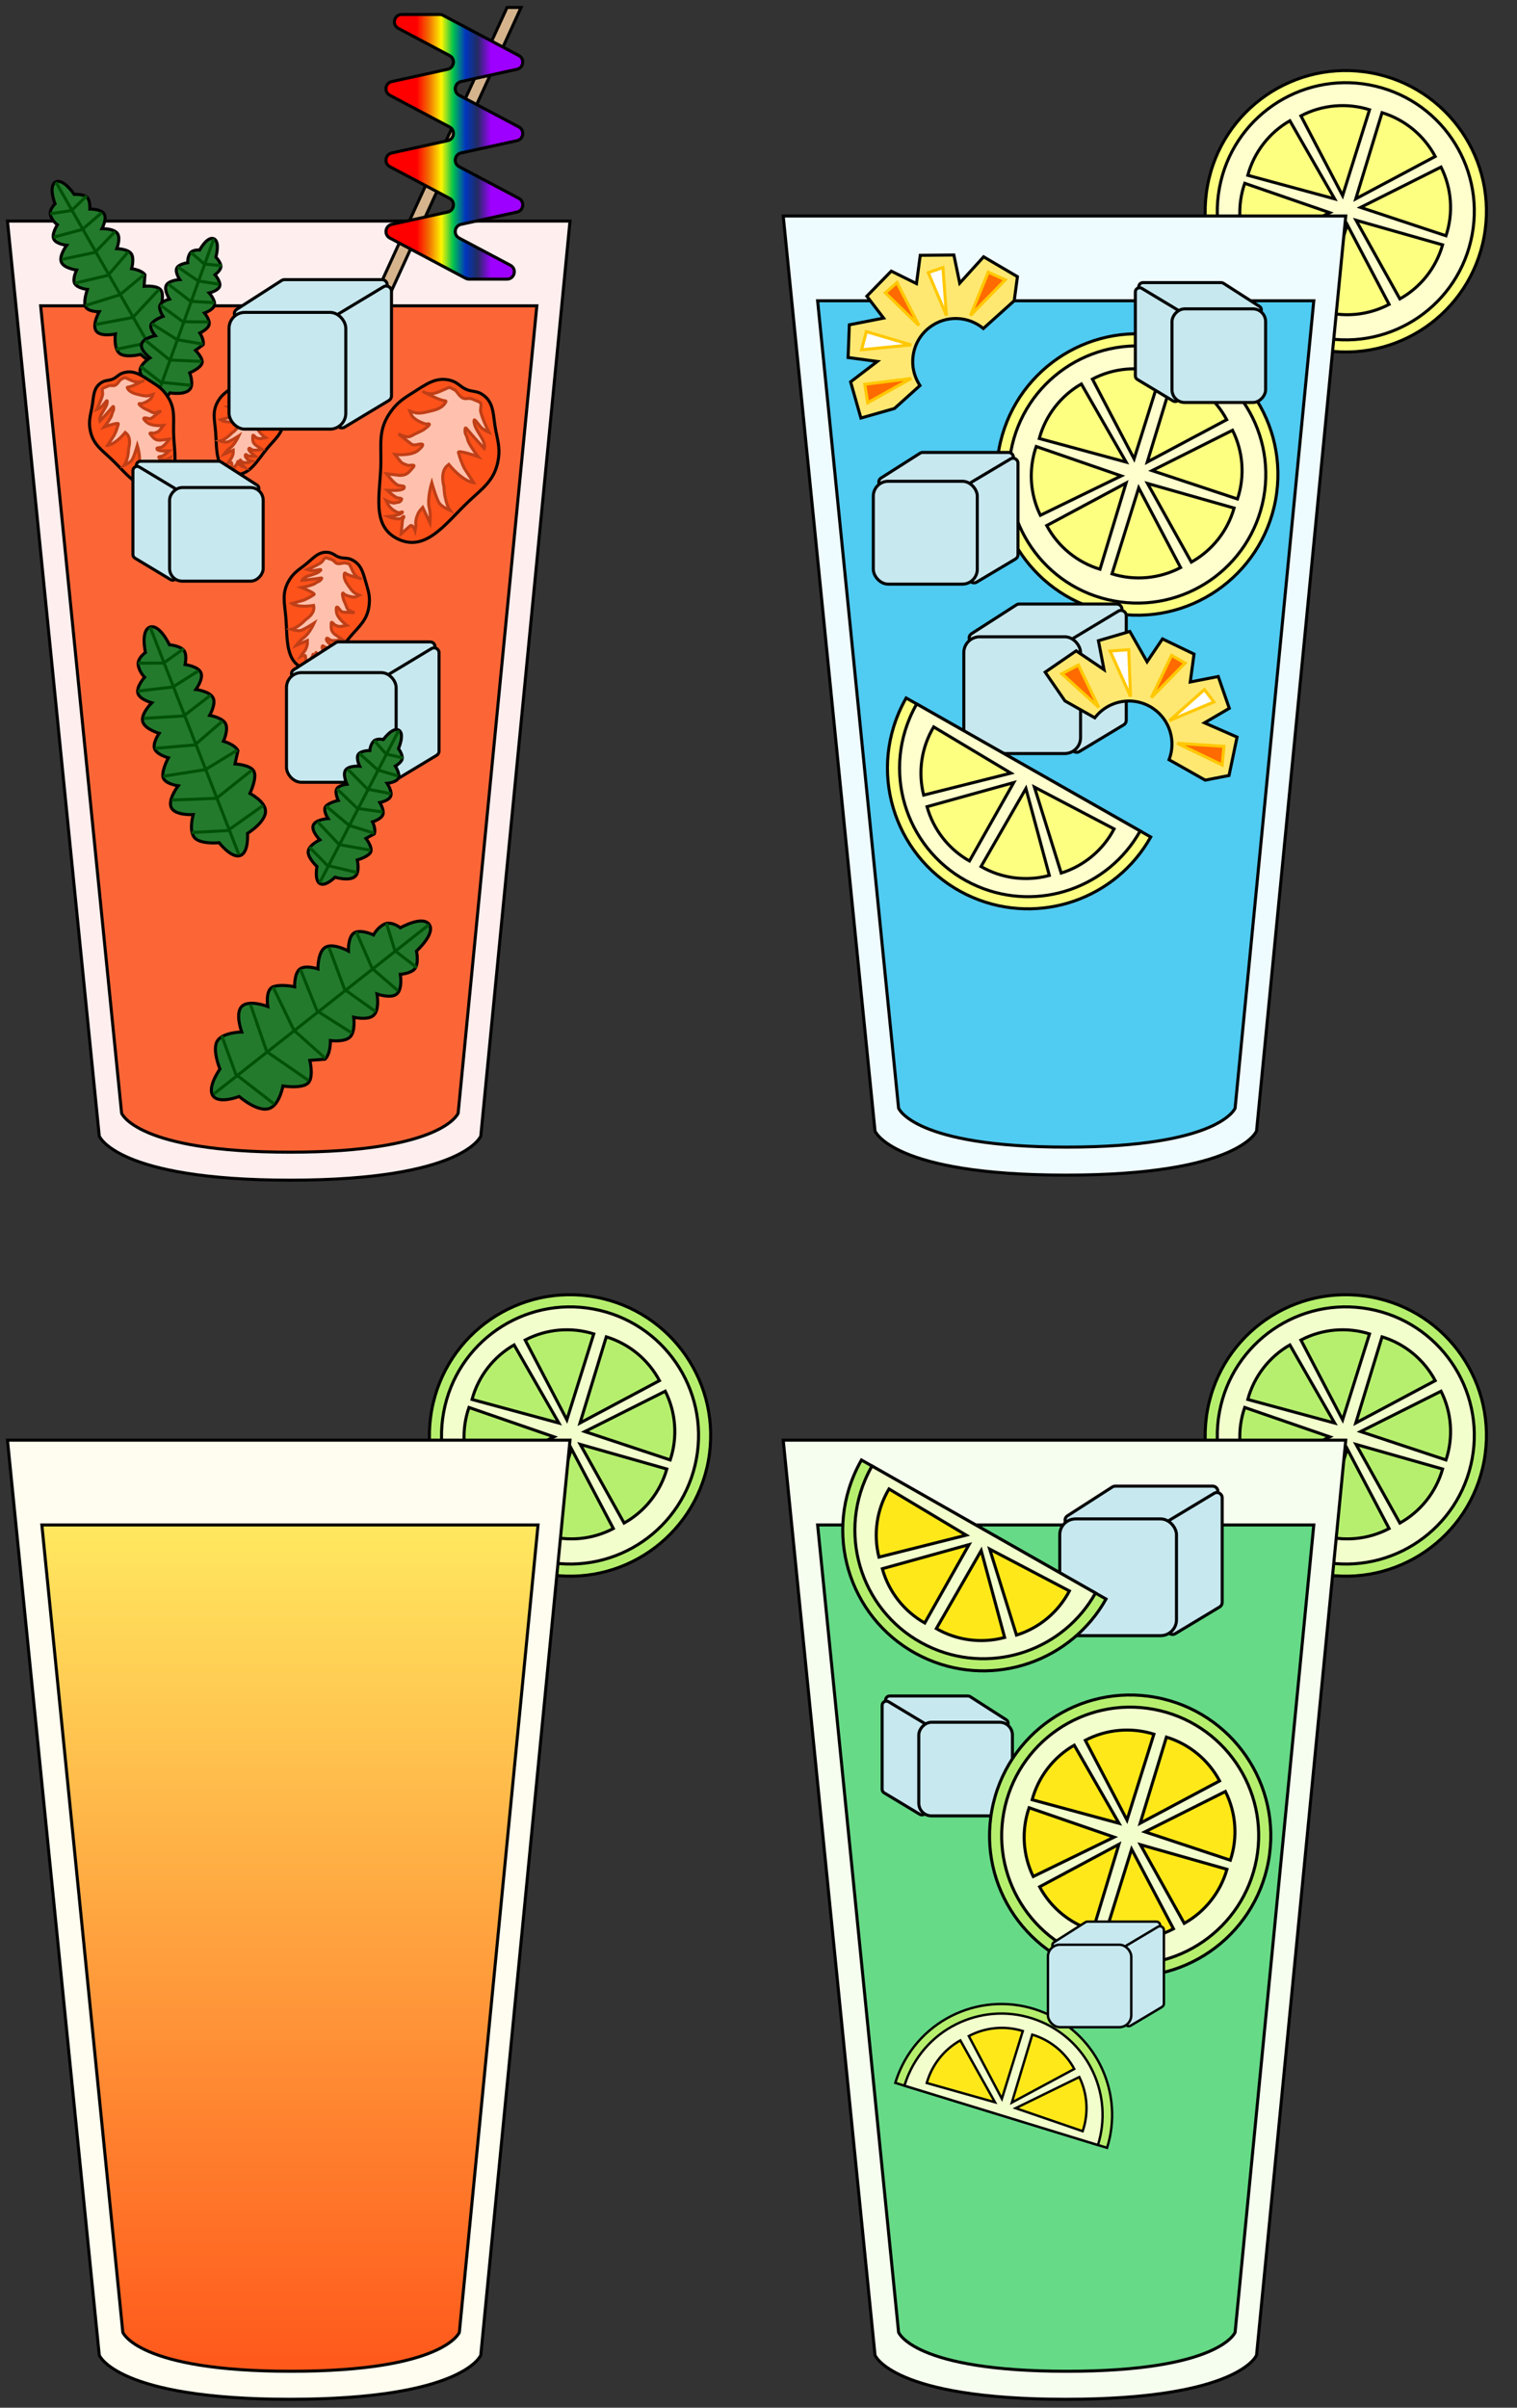 <svg width="203" height="322" viewBox="0 0 203 322" fill="none" xmlns="http://www.w3.org/2000/svg">
<rect x="0" y="0" width="203" height="322" fill="#333333" stroke="none"/>
<path d="M13.283 151.932L1 29.565H76.276L64.338 151.932C64.338 151.932 62.069 157.835 38.811 157.835C15.552 157.835 13.283 151.932 13.283 151.932Z" fill="#FFEEEE" stroke="black" stroke-width="0.406"/>
<path d="M16.274 148.88L5.44 40.903H71.837L61.307 148.88C61.307 148.88 59.306 154.089 38.791 154.089C18.276 154.089 16.274 148.88 16.274 148.88Z" fill="#FC6637" stroke="black" stroke-width="0.406"/>
<path d="M7.434 24.347C6.435 24.898 7.365 27.265 7.365 27.265C7.365 27.265 6.514 28.053 6.766 28.823C7.017 29.593 7.681 30.058 7.681 30.058C7.681 30.058 6.854 31.304 7.208 32.001C7.542 32.659 8.919 32.805 8.919 32.805C8.919 32.805 7.837 34.229 8.214 35.079C8.576 35.897 10.257 36.116 10.257 36.116C10.257 36.116 9.666 37.278 9.99 37.906C10.328 38.563 11.701 38.711 11.701 38.711C11.701 38.711 11.201 40.001 11.381 40.859C11.561 41.718 13.272 41.69 13.272 41.69C13.272 41.69 12.267 43.469 12.884 44.288C13.492 45.094 15.441 44.669 15.441 44.669C15.441 44.669 15.187 46.479 15.929 47.204C16.681 47.939 18.823 47.397 18.823 47.397C18.823 47.397 20.541 49.057 21.471 48.447C22.319 47.891 21.854 45.88 21.854 45.88C21.854 45.88 23.824 44.217 23.483 42.962C23.204 41.936 21.456 41.348 21.456 41.348C21.456 41.348 22.034 39.496 21.538 38.796C21.052 38.11 19.288 38.282 19.288 38.282L19.397 36.745C18.937 36.084 17.611 35.93 17.611 35.93C17.611 35.93 18.017 34.542 17.547 33.907C17.076 33.272 15.629 33.255 15.629 33.255C15.629 33.255 16.161 31.919 15.744 31.259C15.284 30.532 13.647 30.581 13.647 30.581C13.647 30.581 14.341 29.278 13.941 28.611C13.534 27.933 12.023 27.959 12.023 27.959C12.023 27.959 12.097 26.902 11.7 26.447C11.232 25.911 9.934 26 9.934 26C9.934 26 8.459 23.78 7.434 24.347Z" fill="#237A2C" stroke="black" stroke-width="0.406"/>
<path d="M7.479 24.363L21.248 48.414" stroke="#005108" stroke-width="0.406"/>
<path d="M8.274 34.691L12.719 33.752L15.393 30.972" stroke="#005108" stroke-width="0.406"/>
<path d="M7.155 31.73L11.021 30.683L13.623 28.444" stroke="#005108" stroke-width="0.406"/>
<path d="M6.721 28.588L9.576 28.155L11.6 26.204" stroke="#005108" stroke-width="0.406"/>
<path d="M10.045 37.869L14.454 36.822L17.164 33.68" stroke="#005108" stroke-width="0.406"/>
<path d="M11.419 40.867L16.044 39.422L19.297 36.714" stroke="#005108" stroke-width="0.406"/>
<path d="M12.791 43.395L17.778 42.456L21.284 38.7" stroke="#005108" stroke-width="0.406"/>
<path d="M15.538 46.717L19.585 45.886L23.127 42.492" stroke="#005108" stroke-width="0.406"/>
<path d="M67.852 1H69.73L50.595 42.804H48.716L67.852 1Z" fill="#D5B48D" stroke="black" stroke-width="0.406"/>
<path d="M58.828 1.938H53.767C52.739 1.938 52.397 3.314 53.305 3.796L60.156 7.429C60.968 7.859 60.803 9.067 59.906 9.264L52.425 10.909C51.528 11.107 51.363 12.314 52.174 12.745L60.156 16.977C60.968 17.408 60.803 18.616 59.906 18.813L52.425 20.458C51.528 20.655 51.363 21.863 52.174 22.293L60.156 26.526C60.968 26.956 60.803 28.164 59.906 28.361L52.425 30.006C51.528 30.203 51.363 31.411 52.174 31.841L62.312 37.218C62.455 37.293 62.614 37.333 62.775 37.333H67.836C68.864 37.333 69.207 35.956 68.298 35.475L61.447 31.841C60.636 31.411 60.8 30.203 61.697 30.006L69.179 28.361C70.076 28.164 70.24 26.956 69.429 26.526L61.447 22.293C60.636 21.863 60.8 20.655 61.697 20.458L69.179 18.813C70.076 18.616 70.24 17.408 69.429 16.977L61.447 12.745C60.636 12.314 60.8 11.107 61.697 10.909L69.179 9.264C70.076 9.067 70.24 7.859 69.429 7.429L59.291 2.053C59.148 1.977 58.99 1.938 58.828 1.938Z" fill="url(#paint0_linear_3553_3232)" stroke="black" stroke-width="0.406"/>
<path d="M28.591 31.919C27.708 31.586 26.713 33.44 26.713 33.44C26.713 33.44 25.76 33.328 25.41 33.898C25.059 34.47 25.122 35.137 25.122 35.137C25.122 35.137 23.892 35.285 23.642 35.88C23.406 36.444 24.053 37.39 24.053 37.39C24.053 37.39 22.575 37.472 22.24 38.165C21.919 38.831 22.682 40.008 22.682 40.008C22.682 40.008 21.632 40.258 21.41 40.8C21.177 41.364 21.82 42.309 21.82 42.309C21.82 42.309 20.738 42.685 20.293 43.259C19.848 43.833 20.783 44.895 20.783 44.895C20.783 44.895 19.122 45.216 18.937 46.044C18.754 46.859 20.068 47.859 20.068 47.859C20.068 47.859 18.79 48.67 18.73 49.526C18.67 50.394 20.16 51.452 20.16 51.452C20.16 51.452 20.034 53.424 20.918 53.683C21.723 53.919 22.742 52.548 22.742 52.548C22.742 52.548 24.847 52.897 25.456 52.009C25.953 51.283 25.387 49.867 25.387 49.867C25.387 49.867 26.865 49.238 27.041 48.55C27.213 47.876 26.158 46.857 26.158 46.857L27.186 46.102C27.356 45.458 26.742 44.54 26.742 44.54C26.742 44.54 27.835 44.052 27.984 43.415C28.132 42.778 27.366 41.858 27.366 41.858C27.366 41.858 28.494 41.476 28.687 40.859C28.9 40.18 27.991 39.175 27.991 39.175C27.991 39.175 29.185 38.914 29.391 38.304C29.6 37.684 28.773 36.747 28.773 36.747C28.773 36.747 29.479 36.226 29.554 35.732C29.641 35.15 28.889 34.381 28.889 34.381C28.889 34.381 29.498 32.261 28.591 31.919Z" fill="#237A2C" stroke="black" stroke-width="0.406"/>
<path d="M28.606 31.957L20.819 53.525" stroke="#005108" stroke-width="0.406"/>
<path d="M22.518 37.996L25.494 40.292L28.681 40.485" stroke="#005108" stroke-width="0.406"/>
<path d="M23.785 35.702L26.519 37.576L29.326 38.014" stroke="#005108" stroke-width="0.406"/>
<path d="M25.534 33.745L27.338 35.31L29.653 35.539" stroke="#005108" stroke-width="0.406"/>
<path d="M21.463 40.815L24.487 43.03L27.922 43.053" stroke="#005108" stroke-width="0.406"/>
<path d="M20.309 43.287L23.701 45.426L27.153 46.022" stroke="#005108" stroke-width="0.406"/>
<path d="M19.452 45.508L22.718 48.145L26.966 48.339" stroke="#005108" stroke-width="0.406"/>
<path d="M18.828 49.019L21.522 51.123L25.562 51.533" stroke="#005108" stroke-width="0.406"/>
<path d="M55.118 52.595C56.968 51.445 58.358 50.27 60.438 50.917C61.285 51.18 61.578 51.72 62.39 52.075C63.166 52.414 63.744 52.26 64.467 52.701C66.206 53.764 65.94 55.572 66.345 57.568C66.676 59.199 66.959 60.192 66.613 61.819C66.074 64.35 64.52 65.344 62.643 67.127C59.64 69.98 57.014 73.87 53.27 72.096C49.598 70.356 50.906 66.015 50.966 61.955C51.005 59.35 50.646 57.557 52.073 55.378C52.955 54.03 53.75 53.445 55.118 52.595Z" fill="#FE521B" stroke="black" stroke-width="0.406"/>
<path d="M60.062 51.824C59.091 52.199 58.022 52.937 56.96 52.55C57.806 52.955 58.73 53.495 59.633 53.622C59.779 53.642 59.503 54.006 59.407 54.119C59.086 54.492 58.484 54.764 58.023 54.874C57.347 55.036 56.381 55.338 55.687 55.225C55.549 55.202 54.849 54.978 54.849 54.978C54.849 54.978 55.11 55.614 55.168 55.682C55.581 56.167 56.389 56.541 56.999 56.713C57.119 56.746 57.359 56.608 57.445 56.724C57.542 56.856 56.999 57.229 56.922 57.293C56.492 57.647 56.006 57.797 55.518 58.045C55.258 58.176 54.958 58.386 54.666 58.416C54.205 58.463 53.329 58.038 53.329 58.038C53.329 58.038 54.439 58.935 55.012 59.364C55.431 59.676 55.874 59.392 56.323 59.381C56.945 59.365 56.197 60.018 56.01 60.188C55.086 61.03 52.859 60.786 52.859 60.786C52.859 60.786 53.621 61.811 53.802 61.914C54.038 62.048 54.079 62.037 54.328 62.147C54.587 62.262 54.703 62.246 54.96 62.224C55.355 62.19 55.57 62.193 55.243 62.552C54.769 63.072 54.503 63.602 53.446 63.57L51.719 63.356C51.719 63.356 52.688 64.642 53.267 64.898C53.41 64.961 54.037 64.972 54.078 65.077C54.278 65.596 52.87 65.589 52.664 65.588L52.664 65.588L52.662 65.588C52.422 65.587 51.808 65.57 51.808 65.57C51.808 65.57 52.594 66.323 53.09 66.543C53.287 66.63 53.824 66.615 53.749 66.784C53.524 67.291 53.239 67.126 52.828 67.26C52.512 67.363 51.659 66.923 51.659 66.923C51.659 66.923 51.938 67.522 52.045 67.652C52.302 67.963 52.6 68.252 52.974 68.418C53.081 68.465 53.209 68.549 53.326 68.563C53.499 68.583 53.935 68.374 53.846 68.522C53.596 68.937 51.962 69.085 51.962 69.085C51.962 69.085 53.461 69.749 53.902 69.133C54.208 68.914 53.938 69.329 53.874 69.475L53.673 71.394L54.849 70.364C55.194 70.001 55.55 70.956 55.55 70.956C55.55 70.956 55.656 70.327 55.654 70.315C55.577 69.69 55.712 69.218 55.964 68.65C56.103 68.337 56.563 67.858 56.563 67.858L57.542 69.954C57.542 69.954 57.67 68.837 57.449 67.957C57.124 66.663 57.78 64.558 57.78 64.558C57.78 64.558 58.431 66.9 58.854 67.381C59.277 67.862 60.227 68.258 60.227 68.258C60.227 68.258 59.502 67.293 59.408 65.083C58.832 62.791 59.919 62.25 60.062 62.121C62.045 64.491 63.389 64.549 63.389 64.549C63.389 64.549 62.192 62.74 62.144 62.647C61.833 62.044 61.518 61.193 61.351 60.522C61.246 60.101 63.991 61.074 63.991 61.074C63.991 61.074 62.728 59.462 62.578 58.784C62.428 58.106 62.204 58.056 62.233 57.618C62.242 57.424 62.212 57.056 62.439 57.332C63.137 58.177 64.802 59.984 64.802 59.984C64.802 59.984 65.003 59.493 64.494 58.619C63.985 57.745 63.426 57.01 63.435 56.281C63.441 55.745 64.159 57.094 64.622 57.364C64.9 57.526 65.125 57.704 65.435 57.82C65.435 57.82 64.49 55.945 64.318 55.008C64.244 54.815 64.469 54.019 64.305 53.879C64.118 53.717 63.839 53.638 63.614 53.538C63.398 53.443 63.15 53.322 62.914 53.296C62.646 53.267 62.355 53.35 62.095 53.292C61.712 53.207 61.397 52.776 61.176 52.48L61.173 52.476C61.014 52.262 60.957 52.187 60.7 52.072C60.563 52.012 60.206 51.769 60.062 51.824Z" fill="#FFC1AD"/>
<path d="M56.844 52.504C57.944 52.991 59.056 52.212 60.062 51.824C60.206 51.769 60.563 52.012 60.7 52.072C60.957 52.187 61.014 52.262 61.173 52.476L61.176 52.48C61.397 52.776 61.712 53.207 62.095 53.292C62.355 53.35 62.646 53.267 62.914 53.296C63.15 53.322 63.398 53.443 63.614 53.538C63.839 53.638 64.118 53.717 64.305 53.879C64.469 54.019 64.244 54.815 64.318 55.008C64.49 55.945 65.435 57.82 65.435 57.82C65.125 57.704 64.9 57.526 64.622 57.364C64.159 57.094 63.441 55.745 63.435 56.281C63.426 57.01 63.985 57.745 64.494 58.619C65.003 59.493 64.802 59.984 64.802 59.984C64.802 59.984 63.137 58.177 62.439 57.332C62.212 57.056 62.242 57.424 62.233 57.618C62.204 58.056 62.428 58.106 62.578 58.784C62.728 59.462 63.991 61.074 63.991 61.074C63.991 61.074 61.246 60.101 61.351 60.522C61.518 61.193 61.833 62.044 62.144 62.647C62.192 62.74 63.389 64.549 63.389 64.549C63.389 64.549 62.045 64.491 60.062 62.121C59.919 62.25 58.832 62.791 59.408 65.083C59.502 67.293 60.227 68.258 60.227 68.258C60.227 68.258 59.277 67.862 58.854 67.381C58.431 66.9 57.78 64.558 57.78 64.558C57.78 64.558 57.124 66.663 57.449 67.957C57.67 68.837 57.542 69.954 57.542 69.954L56.563 67.858C56.563 67.858 56.103 68.337 55.964 68.65C55.712 69.218 55.577 69.69 55.654 70.315C55.656 70.327 55.55 70.956 55.55 70.956C55.55 70.956 55.194 70.001 54.849 70.364L53.673 71.394L53.874 69.475C53.938 69.329 54.208 68.914 53.902 69.133C53.461 69.749 51.962 69.085 51.962 69.085C51.962 69.085 53.596 68.937 53.846 68.522C53.935 68.374 53.499 68.583 53.326 68.563C53.209 68.549 53.081 68.465 52.974 68.418C52.6 68.252 52.302 67.963 52.045 67.652C51.938 67.522 51.659 66.923 51.659 66.923C51.659 66.923 52.512 67.363 52.828 67.26C53.239 67.126 53.524 67.291 53.749 66.784C53.824 66.615 53.287 66.63 53.09 66.543C52.594 66.323 51.808 65.57 51.808 65.57C51.808 65.57 52.422 65.587 52.662 65.588L52.664 65.588C52.87 65.589 54.278 65.596 54.078 65.077C54.037 64.972 53.41 64.961 53.267 64.898C52.688 64.642 51.719 63.356 51.719 63.356L53.446 63.57C54.503 63.602 54.769 63.072 55.243 62.552C55.57 62.193 55.355 62.19 54.96 62.224C54.703 62.246 54.587 62.262 54.328 62.147C54.079 62.037 54.038 62.048 53.802 61.914C53.621 61.811 52.859 60.786 52.859 60.786C52.859 60.786 55.086 61.03 56.01 60.188C56.197 60.018 56.945 59.365 56.323 59.381C55.874 59.392 55.431 59.676 55.012 59.364C54.439 58.935 53.329 58.038 53.329 58.038C53.329 58.038 54.205 58.463 54.666 58.416C54.958 58.386 55.258 58.176 55.518 58.045C56.006 57.797 56.492 57.647 56.922 57.293C56.999 57.229 57.542 56.856 57.445 56.724C57.359 56.608 57.119 56.746 56.999 56.713C56.389 56.541 55.581 56.167 55.168 55.682C55.11 55.614 54.849 54.978 54.849 54.978C54.849 54.978 55.549 55.202 55.687 55.225C56.381 55.338 57.347 55.036 58.023 54.874C58.484 54.764 59.086 54.492 59.407 54.119C59.503 54.006 59.779 53.642 59.633 53.622C58.627 53.481 57.595 52.826 56.673 52.417" stroke="#BF3F17" stroke-width="0.406" stroke-linecap="round"/>
<path d="M20.271 51.062C18.954 50.243 17.964 49.407 16.483 49.867C15.881 50.055 15.672 50.439 15.094 50.692C14.541 50.933 14.13 50.823 13.615 51.138C12.377 51.894 12.566 53.181 12.278 54.603C12.043 55.763 11.841 56.471 12.088 57.629C12.471 59.431 13.577 60.139 14.914 61.408C17.052 63.439 18.921 66.208 21.586 64.945C24.201 63.707 23.269 60.616 23.226 57.725C23.199 55.871 23.454 54.595 22.439 53.043C21.811 52.084 21.245 51.667 20.271 51.062Z" fill="#FE521B" stroke="black" stroke-width="0.406"/>
<path d="M16.751 50.513C17.442 50.78 18.203 51.306 18.96 51.03C18.357 51.318 17.7 51.703 17.057 51.793C16.952 51.808 17.149 52.067 17.218 52.147C17.446 52.413 17.875 52.606 18.203 52.685C18.684 52.8 19.371 53.015 19.866 52.934C19.964 52.918 20.462 52.758 20.462 52.758C20.462 52.758 20.276 53.211 20.235 53.26C19.941 53.605 19.366 53.871 18.932 53.994C18.846 54.018 18.675 53.919 18.614 54.002C18.545 54.096 18.932 54.361 18.986 54.406C19.292 54.659 19.639 54.766 19.986 54.942C20.171 55.035 20.385 55.185 20.593 55.206C20.921 55.24 21.545 54.937 21.545 54.937C21.545 54.937 20.754 55.576 20.346 55.881C20.048 56.103 19.733 55.901 19.413 55.893C18.97 55.882 19.503 56.347 19.636 56.468C20.294 57.067 21.879 56.894 21.879 56.894C21.879 56.894 21.336 57.623 21.208 57.696C21.04 57.792 21.01 57.784 20.833 57.862C20.649 57.944 20.566 57.933 20.383 57.917C20.102 57.893 19.949 57.895 20.182 58.151C20.519 58.521 20.709 58.898 21.461 58.875L22.69 58.723C22.69 58.723 22.001 59.638 21.589 59.821C21.487 59.866 21.04 59.873 21.011 59.948C20.869 60.317 21.871 60.312 22.018 60.312L22.019 60.312C22.19 60.311 22.627 60.299 22.627 60.299C22.627 60.299 22.067 60.836 21.715 60.992C21.574 61.054 21.192 61.043 21.245 61.164C21.405 61.524 21.608 61.407 21.901 61.502C22.126 61.576 22.733 61.262 22.733 61.262C22.733 61.262 22.534 61.689 22.458 61.781C22.275 62.002 22.063 62.209 21.797 62.326C21.721 62.36 21.63 62.42 21.546 62.43C21.424 62.444 21.113 62.295 21.177 62.401C21.354 62.696 22.517 62.801 22.517 62.801C22.517 62.801 21.451 63.274 21.137 62.836C20.919 62.679 21.11 62.976 21.157 63.079L21.3 64.446L20.462 63.712C20.216 63.454 19.963 64.133 19.963 64.133C19.963 64.133 19.888 63.686 19.889 63.677C19.944 63.233 19.848 62.896 19.668 62.492C19.569 62.269 19.242 61.928 19.242 61.928L18.545 63.42C18.545 63.42 18.454 62.625 18.611 61.998C18.843 61.077 18.376 59.578 18.376 59.578C18.376 59.578 17.912 61.246 17.611 61.588C17.31 61.931 16.634 62.213 16.634 62.213C16.634 62.213 17.15 61.526 17.216 59.953C17.627 58.321 16.853 57.935 16.751 57.844C15.339 59.531 14.382 59.572 14.382 59.572C14.382 59.572 15.235 58.285 15.269 58.218C15.49 57.789 15.715 57.183 15.834 56.705C15.908 56.406 13.954 57.098 13.954 57.098C13.954 57.098 14.853 55.951 14.96 55.468C15.067 54.986 15.226 54.95 15.206 54.638C15.199 54.5 15.221 54.238 15.059 54.434C14.562 55.036 13.376 56.322 13.376 56.322C13.376 56.322 13.234 55.973 13.596 55.351C13.959 54.729 14.356 54.205 14.35 53.686C14.345 53.305 13.834 54.265 13.505 54.457C13.307 54.573 13.147 54.699 12.926 54.782C12.926 54.782 13.599 53.447 13.721 52.78C13.774 52.642 13.614 52.076 13.73 51.976C13.864 51.861 14.062 51.805 14.222 51.734C14.376 51.666 14.553 51.58 14.721 51.561C14.912 51.54 15.119 51.6 15.304 51.559C15.576 51.498 15.8 51.191 15.958 50.98L15.96 50.977C16.074 50.825 16.114 50.772 16.297 50.69C16.395 50.647 16.648 50.474 16.751 50.513Z" fill="#FFC1AD"/>
<path d="M19.042 50.997C18.259 51.344 17.468 50.79 16.751 50.513C16.648 50.474 16.395 50.647 16.297 50.69C16.114 50.772 16.074 50.825 15.96 50.977L15.958 50.98C15.8 51.191 15.576 51.498 15.304 51.559C15.119 51.6 14.912 51.54 14.721 51.561C14.553 51.58 14.376 51.666 14.222 51.734C14.062 51.805 13.864 51.861 13.73 51.976C13.614 52.076 13.774 52.642 13.721 52.78C13.599 53.447 12.926 54.782 12.926 54.782C13.147 54.699 13.307 54.573 13.505 54.457C13.834 54.265 14.345 53.305 14.35 53.686C14.356 54.205 13.959 54.729 13.596 55.351C13.234 55.973 13.376 56.322 13.376 56.322C13.376 56.322 14.562 55.036 15.059 54.434C15.221 54.238 15.199 54.5 15.206 54.638C15.226 54.95 15.067 54.986 14.96 55.468C14.853 55.951 13.954 57.098 13.954 57.098C13.954 57.098 15.908 56.406 15.834 56.705C15.715 57.183 15.49 57.789 15.269 58.218C15.235 58.285 14.382 59.572 14.382 59.572C14.382 59.572 15.339 59.531 16.751 57.844C16.853 57.935 17.627 58.321 17.216 59.953C17.15 61.526 16.634 62.213 16.634 62.213C16.634 62.213 17.31 61.931 17.611 61.588C17.912 61.246 18.376 59.578 18.376 59.578C18.376 59.578 18.843 61.077 18.611 61.998C18.454 62.625 18.545 63.42 18.545 63.42L19.242 61.928C19.242 61.928 19.569 62.269 19.668 62.492C19.848 62.896 19.944 63.233 19.889 63.677C19.888 63.686 19.963 64.133 19.963 64.133C19.963 64.133 20.216 63.454 20.462 63.712L21.3 64.446L21.157 63.079C21.11 62.976 20.919 62.679 21.137 62.836C21.451 63.274 22.517 62.801 22.517 62.801C22.517 62.801 21.354 62.696 21.177 62.401C21.113 62.295 21.424 62.444 21.546 62.43C21.63 62.42 21.721 62.36 21.797 62.326C22.063 62.209 22.275 62.002 22.458 61.781C22.534 61.689 22.733 61.262 22.733 61.262C22.733 61.262 22.126 61.576 21.901 61.502C21.608 61.407 21.405 61.524 21.245 61.164C21.192 61.043 21.574 61.054 21.715 60.992C22.067 60.836 22.627 60.299 22.627 60.299C22.627 60.299 22.19 60.311 22.019 60.312L22.018 60.312C21.871 60.312 20.869 60.317 21.011 59.948C21.04 59.873 21.487 59.866 21.589 59.821C22.001 59.638 22.69 58.723 22.69 58.723L21.461 58.875C20.709 58.898 20.519 58.521 20.182 58.151C19.949 57.895 20.102 57.893 20.383 57.917C20.566 57.933 20.649 57.944 20.833 57.862C21.01 57.784 21.04 57.792 21.208 57.696C21.336 57.623 21.879 56.894 21.879 56.894C21.879 56.894 20.294 57.067 19.636 56.468C19.503 56.347 18.97 55.882 19.413 55.893C19.733 55.901 20.048 56.103 20.346 55.881C20.754 55.576 21.545 54.937 21.545 54.937C21.545 54.937 20.921 55.24 20.593 55.206C20.385 55.185 20.171 55.035 19.986 54.942C19.639 54.766 19.292 54.659 18.986 54.406C18.932 54.361 18.545 54.096 18.614 54.002C18.675 53.919 18.846 54.018 18.932 53.994C19.366 53.871 19.941 53.605 20.235 53.26C20.276 53.211 20.462 52.758 20.462 52.758C20.462 52.758 19.964 52.918 19.866 52.934C19.371 53.015 18.684 52.8 18.203 52.685C17.875 52.606 17.446 52.413 17.218 52.147C17.149 52.067 16.952 51.808 17.057 51.793C17.773 51.693 18.508 51.227 19.164 50.936" stroke="#BF3F17" stroke-width="0.406" stroke-linecap="round"/>
<path d="M37.702 54.094C37.335 52.882 37.179 51.836 36.022 51.321C35.551 51.111 35.216 51.235 34.725 51.079C34.256 50.929 34.062 50.64 33.577 50.556C32.409 50.354 31.831 51.245 30.888 51.962C30.118 52.547 29.613 52.873 29.139 53.716C28.403 55.029 28.7 56.059 28.835 57.557C29.052 59.955 28.706 62.66 31.023 63.321C33.294 63.969 34.389 61.571 35.922 59.774C36.905 58.622 37.75 57.976 37.963 56.477C38.095 55.55 37.973 54.99 37.702 54.094Z" fill="#FE521B" stroke="black" stroke-width="0.406"/>
<path d="M35.838 51.861C36.118 52.398 36.302 53.13 36.914 53.368C36.389 53.221 35.778 53.102 35.335 52.812C35.263 52.764 35.244 53.029 35.243 53.115C35.24 53.401 35.399 53.751 35.558 53.976C35.791 54.306 36.097 54.808 36.444 55.025C36.512 55.067 36.904 55.238 36.904 55.238C36.904 55.238 36.546 55.416 36.495 55.423C36.128 55.477 35.632 55.33 35.299 55.171C35.234 55.14 35.182 54.987 35.1 55.005C35.007 55.026 35.101 55.397 35.11 55.454C35.162 55.774 35.317 56.026 35.435 56.321C35.498 56.478 35.548 56.685 35.664 56.81C35.848 57.007 36.394 57.157 36.394 57.157C36.394 57.157 35.564 57.124 35.15 57.091C34.846 57.067 34.762 56.773 34.57 56.596C34.304 56.351 34.381 56.923 34.397 57.069C34.478 57.791 35.544 58.538 35.544 58.538C35.544 58.538 34.817 58.694 34.699 58.669C34.544 58.637 34.531 58.616 34.38 58.569C34.223 58.52 34.178 58.469 34.074 58.361C33.915 58.195 33.819 58.113 33.825 58.395C33.832 58.804 33.745 59.138 34.219 59.529L35.055 60.097C35.055 60.097 34.138 60.288 33.787 60.178C33.7 60.151 33.422 59.915 33.364 59.945C33.078 60.095 33.695 60.632 33.786 60.71L33.786 60.71L33.786 60.711C33.892 60.802 34.166 61.031 34.166 61.031C34.166 61.031 33.534 61.058 33.233 60.964C33.113 60.927 32.885 60.714 32.852 60.817C32.756 61.124 32.944 61.162 33.072 61.378C33.17 61.544 33.712 61.679 33.712 61.679C33.712 61.679 33.36 61.833 33.264 61.849C33.032 61.886 32.791 61.899 32.564 61.828C32.499 61.807 32.411 61.795 32.354 61.756C32.271 61.699 32.161 61.44 32.143 61.539C32.093 61.816 32.75 62.507 32.75 62.507C32.75 62.507 31.84 62.222 31.884 61.784C31.834 61.571 31.793 61.856 31.765 61.945L31.116 62.86L30.998 61.959C30.986 61.668 30.464 61.949 30.464 61.949C30.464 61.949 30.66 61.633 30.665 61.629C30.938 61.386 31.06 61.127 31.168 60.782C31.228 60.593 31.211 60.207 31.211 60.207L29.979 60.747C29.979 60.747 30.352 60.21 30.786 59.91C31.425 59.47 31.947 58.299 31.947 58.299C31.947 58.299 30.762 59.072 30.393 59.12C30.024 59.168 29.457 58.977 29.457 58.977C29.457 58.977 30.144 58.834 31.033 57.904C32.165 57.124 31.898 56.47 31.885 56.359C30.109 56.634 29.5 56.144 29.5 56.144C29.5 56.144 30.717 55.813 30.774 55.791C31.141 55.647 31.605 55.396 31.936 55.167C32.143 55.023 30.571 54.396 30.571 54.396C30.571 54.396 31.741 54.176 32.067 53.937C32.393 53.699 32.51 53.763 32.665 53.56C32.736 53.472 32.89 53.323 32.685 53.356C32.056 53.458 30.635 53.608 30.635 53.608C30.635 53.608 30.735 53.317 31.293 53.131C31.851 52.944 32.378 52.837 32.654 52.515C32.856 52.279 32.025 52.593 31.719 52.533C31.535 52.497 31.369 52.489 31.189 52.421C31.189 52.421 32.322 51.964 32.757 51.62C32.863 51.565 33.07 51.131 33.196 51.132C33.339 51.133 33.492 51.206 33.628 51.248C33.759 51.289 33.914 51.332 34.027 51.411C34.156 51.501 34.25 51.649 34.386 51.723C34.586 51.833 34.889 51.765 35.099 51.721L35.102 51.72C35.254 51.688 35.308 51.677 35.464 51.726C35.547 51.752 35.796 51.782 35.838 51.861Z" fill="#FFC1AD"/>
<path d="M36.983 53.392C36.315 53.183 36.129 52.417 35.838 51.861C35.796 51.782 35.547 51.752 35.464 51.726C35.308 51.677 35.254 51.688 35.102 51.72L35.099 51.721C34.889 51.765 34.586 51.833 34.386 51.723C34.25 51.649 34.156 51.501 34.027 51.411C33.914 51.332 33.759 51.289 33.628 51.248C33.492 51.206 33.339 51.133 33.196 51.132C33.07 51.131 32.863 51.565 32.757 51.62C32.322 51.964 31.189 52.421 31.189 52.421C31.369 52.489 31.535 52.497 31.719 52.533C32.025 52.593 32.856 52.279 32.654 52.515C32.378 52.837 31.851 52.944 31.293 53.131C30.735 53.317 30.635 53.608 30.635 53.608C30.635 53.608 32.056 53.458 32.685 53.356C32.89 53.323 32.736 53.472 32.665 53.56C32.51 53.763 32.393 53.699 32.067 53.937C31.741 54.176 30.571 54.396 30.571 54.396C30.571 54.396 32.143 55.023 31.936 55.167C31.605 55.396 31.141 55.647 30.774 55.791C30.717 55.813 29.5 56.144 29.5 56.144C29.5 56.144 30.109 56.634 31.885 56.359C31.898 56.47 32.165 57.124 31.033 57.904C30.144 58.834 29.457 58.977 29.457 58.977C29.457 58.977 30.024 59.168 30.393 59.12C30.762 59.072 31.947 58.299 31.947 58.299C31.947 58.299 31.425 59.47 30.786 59.91C30.352 60.21 29.979 60.747 29.979 60.747L31.211 60.207C31.211 60.207 31.228 60.593 31.168 60.782C31.06 61.127 30.938 61.386 30.665 61.629C30.66 61.633 30.464 61.949 30.464 61.949C30.464 61.949 30.986 61.668 30.998 61.959L31.116 62.86L31.765 61.945C31.793 61.856 31.834 61.571 31.884 61.784C31.84 62.222 32.75 62.507 32.75 62.507C32.75 62.507 32.093 61.816 32.143 61.539C32.161 61.44 32.271 61.699 32.354 61.756C32.411 61.795 32.499 61.807 32.564 61.828C32.791 61.899 33.032 61.886 33.264 61.849C33.36 61.833 33.712 61.679 33.712 61.679C33.712 61.679 33.17 61.544 33.072 61.378C32.944 61.162 32.756 61.124 32.852 60.817C32.885 60.714 33.113 60.927 33.233 60.964C33.534 61.058 34.166 61.031 34.166 61.031C34.166 61.031 33.892 60.802 33.786 60.711L33.786 60.71C33.695 60.632 33.078 60.095 33.364 59.945C33.422 59.915 33.7 60.151 33.787 60.178C34.138 60.288 35.055 60.097 35.055 60.097L34.219 59.529C33.745 59.138 33.832 58.804 33.825 58.395C33.819 58.113 33.915 58.195 34.074 58.361C34.178 58.469 34.223 58.52 34.38 58.569C34.531 58.616 34.544 58.637 34.699 58.669C34.817 58.694 35.544 58.538 35.544 58.538C35.544 58.538 34.478 57.791 34.397 57.069C34.381 56.923 34.304 56.351 34.57 56.596C34.762 56.773 34.846 57.067 35.15 57.091C35.564 57.124 36.394 57.157 36.394 57.157C36.394 57.157 35.848 57.007 35.664 56.81C35.548 56.685 35.498 56.478 35.435 56.321C35.317 56.026 35.162 55.774 35.11 55.454C35.101 55.397 35.007 55.026 35.1 55.005C35.182 54.987 35.234 55.14 35.299 55.171C35.632 55.33 36.128 55.477 36.495 55.423C36.546 55.416 36.904 55.238 36.904 55.238C36.904 55.238 36.512 55.067 36.444 55.025C36.097 54.808 35.791 54.306 35.558 53.976C35.399 53.751 35.24 53.401 35.243 53.115C35.244 53.029 35.263 52.764 35.335 52.812C35.829 53.136 36.531 53.245 37.091 53.42" stroke="#BF3F17" stroke-width="0.406" stroke-linecap="round"/>
<path d="M49.054 78.207C48.606 76.729 48.416 75.453 47.005 74.824C46.43 74.569 46.021 74.719 45.422 74.528C44.849 74.346 44.614 73.994 44.022 73.891C42.597 73.644 41.892 74.731 40.741 75.606C39.801 76.32 39.185 76.717 38.608 77.746C37.709 79.347 38.072 80.604 38.237 82.432C38.501 85.357 38.079 88.658 40.905 89.464C43.677 90.255 45.013 87.329 46.883 85.137C48.082 83.731 49.113 82.944 49.373 81.115C49.534 79.984 49.385 79.3 49.054 78.207Z" fill="#FE521B" stroke="black" stroke-width="0.406"/>
<path d="M46.779 75.484C47.122 76.138 47.346 77.031 48.093 77.322C47.452 77.141 46.707 76.998 46.166 76.642C46.079 76.585 46.056 76.908 46.054 77.013C46.05 77.362 46.244 77.789 46.438 78.063C46.722 78.465 47.095 79.078 47.519 79.342C47.602 79.395 48.08 79.602 48.08 79.602C48.08 79.602 47.644 79.82 47.581 79.829C47.133 79.894 46.528 79.715 46.122 79.522C46.043 79.484 45.98 79.297 45.879 79.319C45.766 79.344 45.88 79.797 45.892 79.867C45.955 80.257 46.144 80.564 46.288 80.924C46.364 81.116 46.426 81.368 46.568 81.521C46.791 81.761 47.458 81.945 47.458 81.945C47.458 81.945 46.446 81.904 45.94 81.864C45.57 81.835 45.467 81.476 45.233 81.26C44.909 80.961 45.002 81.659 45.022 81.837C45.12 82.717 46.421 83.629 46.421 83.629C46.421 83.629 45.534 83.819 45.39 83.789C45.202 83.75 45.185 83.725 45.001 83.667C44.809 83.607 44.754 83.544 44.627 83.412C44.433 83.21 44.317 83.111 44.323 83.455C44.332 83.954 44.226 84.361 44.804 84.838L45.825 85.531C45.825 85.531 44.706 85.764 44.278 85.63C44.172 85.597 43.833 85.308 43.761 85.346C43.412 85.528 44.166 86.183 44.276 86.279L44.277 86.28C44.405 86.392 44.74 86.67 44.74 86.67C44.74 86.67 43.968 86.704 43.602 86.589C43.456 86.543 43.176 86.284 43.137 86.409C43.02 86.784 43.249 86.83 43.405 87.094C43.525 87.296 44.186 87.461 44.186 87.461C44.186 87.461 43.757 87.649 43.639 87.668C43.356 87.714 43.062 87.729 42.785 87.642C42.706 87.618 42.599 87.602 42.529 87.555C42.428 87.485 42.294 87.169 42.272 87.29C42.21 87.628 43.012 88.471 43.012 88.471C43.012 88.471 41.902 88.124 41.956 87.59C41.895 87.329 41.844 87.677 41.81 87.785L41.019 88.902L40.874 87.802C40.86 87.448 40.224 87.79 40.224 87.79C40.224 87.79 40.462 87.405 40.468 87.4C40.802 87.103 40.951 86.788 41.083 86.367C41.155 86.136 41.135 85.665 41.135 85.665L39.631 86.324C39.631 86.324 40.086 85.669 40.616 85.303C41.395 84.766 42.032 83.337 42.032 83.337C42.032 83.337 40.587 84.281 40.137 84.339C39.686 84.398 38.995 84.165 38.995 84.165C38.995 84.165 39.833 83.99 40.918 82.856C42.299 81.903 41.973 81.106 41.957 80.971C39.79 81.306 39.047 80.708 39.047 80.708C39.047 80.708 40.532 80.305 40.601 80.278C41.049 80.102 41.616 79.796 42.019 79.516C42.272 79.341 40.353 78.575 40.353 78.575C40.353 78.575 41.781 78.307 42.179 78.016C42.576 77.725 42.719 77.803 42.909 77.556C42.995 77.448 43.183 77.266 42.933 77.307C42.165 77.431 40.431 77.615 40.431 77.615C40.431 77.615 40.554 77.26 41.235 77.032C41.916 76.804 42.558 76.674 42.895 76.281C43.142 75.992 42.128 76.376 41.755 76.303C41.531 76.259 41.328 76.249 41.108 76.166C41.108 76.166 42.49 75.608 43.02 75.189C43.15 75.121 43.403 74.592 43.556 74.594C43.731 74.595 43.917 74.683 44.084 74.736C44.243 74.786 44.432 74.837 44.571 74.934C44.727 75.044 44.843 75.224 45.008 75.315C45.252 75.448 45.622 75.366 45.878 75.312L45.882 75.311C46.067 75.272 46.133 75.258 46.323 75.318C46.425 75.349 46.729 75.386 46.779 75.484Z" fill="#FFC1AD"/>
<path d="M48.176 77.351C47.362 77.096 47.134 76.161 46.779 75.484C46.729 75.386 46.425 75.349 46.323 75.318C46.133 75.258 46.067 75.272 45.882 75.311L45.878 75.312C45.622 75.366 45.252 75.448 45.008 75.315C44.843 75.224 44.727 75.044 44.571 74.934C44.432 74.837 44.243 74.786 44.084 74.736C43.917 74.683 43.731 74.595 43.556 74.594C43.403 74.592 43.15 75.121 43.02 75.189C42.49 75.608 41.108 76.166 41.108 76.166C41.328 76.249 41.531 76.259 41.755 76.303C42.128 76.376 43.142 75.992 42.895 76.281C42.558 76.674 41.916 76.804 41.235 77.032C40.554 77.26 40.431 77.615 40.431 77.615C40.431 77.615 42.165 77.431 42.933 77.307C43.183 77.266 42.995 77.448 42.909 77.556C42.719 77.803 42.576 77.725 42.179 78.016C41.781 78.307 40.353 78.575 40.353 78.575C40.353 78.575 42.272 79.341 42.019 79.516C41.616 79.796 41.049 80.102 40.601 80.278C40.532 80.305 39.047 80.708 39.047 80.708C39.047 80.708 39.79 81.306 41.957 80.971C41.973 81.106 42.299 81.903 40.918 82.856C39.833 83.99 38.995 84.165 38.995 84.165C38.995 84.165 39.686 84.398 40.137 84.339C40.587 84.281 42.032 83.337 42.032 83.337C42.032 83.337 41.395 84.766 40.616 85.303C40.086 85.669 39.631 86.324 39.631 86.324L41.135 85.665C41.135 85.665 41.155 86.136 41.083 86.367C40.951 86.788 40.802 87.103 40.468 87.4C40.462 87.405 40.224 87.79 40.224 87.79C40.224 87.79 40.86 87.448 40.874 87.802L41.019 88.902L41.81 87.785C41.844 87.677 41.895 87.329 41.956 87.59C41.902 88.124 43.012 88.471 43.012 88.471C43.012 88.471 42.21 87.628 42.272 87.29C42.294 87.169 42.428 87.485 42.529 87.555C42.599 87.602 42.706 87.618 42.785 87.642C43.062 87.729 43.356 87.714 43.639 87.668C43.757 87.649 44.186 87.461 44.186 87.461C44.186 87.461 43.525 87.296 43.405 87.094C43.249 86.83 43.02 86.784 43.137 86.409C43.176 86.284 43.456 86.543 43.602 86.589C43.968 86.704 44.74 86.67 44.74 86.67C44.74 86.67 44.405 86.392 44.277 86.28L44.276 86.279C44.166 86.183 43.412 85.528 43.761 85.346C43.833 85.308 44.172 85.597 44.278 85.63C44.706 85.764 45.825 85.531 45.825 85.531L44.804 84.838C44.226 84.361 44.332 83.954 44.323 83.455C44.317 83.111 44.433 83.21 44.627 83.412C44.754 83.544 44.809 83.607 45.001 83.667C45.185 83.725 45.202 83.75 45.39 83.789C45.534 83.819 46.421 83.629 46.421 83.629C46.421 83.629 45.12 82.717 45.022 81.837C45.002 81.659 44.909 80.961 45.233 81.26C45.467 81.476 45.57 81.835 45.94 81.864C46.446 81.904 47.458 81.945 47.458 81.945C47.458 81.945 46.791 81.761 46.568 81.521C46.426 81.368 46.364 81.116 46.288 80.924C46.144 80.564 45.955 80.257 45.892 79.867C45.88 79.797 45.766 79.344 45.879 79.319C45.98 79.297 46.043 79.484 46.122 79.522C46.528 79.715 47.133 79.894 47.581 79.829C47.644 79.82 48.08 79.602 48.08 79.602C48.08 79.602 47.602 79.395 47.519 79.342C47.095 79.078 46.722 78.465 46.438 78.063C46.244 77.789 46.05 77.362 46.054 77.013C46.056 76.908 46.079 76.585 46.166 76.642C46.769 77.038 47.625 77.172 48.308 77.385" stroke="#BF3F17" stroke-width="0.406" stroke-linecap="round"/>
<path d="M37.687 37.511C37.8 37.438 37.933 37.399 38.068 37.399H51.109C51.815 37.399 52.085 38.32 51.491 38.701L45.494 42.55C45.38 42.623 45.247 42.662 45.112 42.662H32.071C31.365 42.662 31.095 41.742 31.689 41.361L37.687 37.511Z" fill="#C7E8EF" stroke="black" stroke-width="0.406"/>
<path d="M45.379 41.927C45.166 42.054 45.036 42.284 45.036 42.532L45.036 56.522C45.036 57.072 45.636 57.411 46.108 57.127L52.045 53.555C52.258 53.427 52.388 53.197 52.388 52.949L52.388 38.959C52.388 38.41 51.788 38.07 51.317 38.354L45.379 41.927Z" fill="#C7E8EF" stroke="black" stroke-width="0.406"/>
<rect x="30.65" y="41.779" width="15.623" height="15.613" rx="2.121" fill="#C7E8EF" stroke="black" stroke-width="0.406"/>
<path d="M44.944 85.948C45.051 85.879 45.176 85.843 45.303 85.843H57.551C58.214 85.843 58.467 86.707 57.909 87.065L52.277 90.68C52.17 90.749 52.045 90.786 51.918 90.786H39.67C39.007 90.786 38.754 89.921 39.312 89.563L44.944 85.948Z" fill="#C7E8EF" stroke="black" stroke-width="0.406"/>
<path d="M52.169 90.094C51.97 90.215 51.848 90.43 51.848 90.663L51.848 103.802C51.848 104.319 52.411 104.637 52.854 104.371L58.431 101.015C58.63 100.895 58.752 100.679 58.752 100.447L58.752 87.308C58.752 86.791 58.189 86.472 57.746 86.739L52.169 90.094Z" fill="#C7E8EF" stroke="black" stroke-width="0.406"/>
<rect x="38.336" y="89.956" width="14.673" height="14.663" rx="1.992" fill="#C7E8EF" stroke="black" stroke-width="0.406"/>
<path d="M29.577 61.78C29.485 61.721 29.379 61.69 29.27 61.69H18.813C18.247 61.69 18.03 62.429 18.506 62.734L23.316 65.821C23.407 65.88 23.513 65.911 23.622 65.911H34.08C34.646 65.911 34.862 65.173 34.386 64.867L29.577 61.78Z" fill="#C7E8EF" stroke="black" stroke-width="0.406"/>
<path d="M23.408 65.321C23.578 65.424 23.683 65.608 23.683 65.807L23.683 77.025C23.683 77.466 23.201 77.739 22.823 77.511L18.061 74.646C17.891 74.543 17.787 74.359 17.787 74.16L17.787 62.941C17.787 62.501 18.268 62.228 18.646 62.456L23.408 65.321Z" fill="#C7E8EF" stroke="black" stroke-width="0.406"/>
<rect width="12.528" height="12.52" rx="1.701" transform="matrix(-1 0 0 1 35.219 65.203)" fill="#C7E8EF" stroke="black" stroke-width="0.406"/>
<path d="M20.05 83.871C18.791 84.341 19.464 87.26 19.464 87.26C19.464 87.26 18.336 88.032 18.496 88.973C18.655 89.913 19.348 90.57 19.348 90.57C19.348 90.57 18.169 91.879 18.46 92.752C18.735 93.577 20.315 93.985 20.315 93.985C20.315 93.985 18.807 95.457 19.098 96.514C19.378 97.529 21.3 98.076 21.3 98.076C21.3 98.076 20.409 99.327 20.678 100.116C20.958 100.939 22.533 101.349 22.533 101.349C22.533 101.349 21.726 102.766 21.787 103.798C21.848 104.83 23.846 105.093 23.846 105.093C23.846 105.093 22.367 106.992 22.944 108.053C23.512 109.098 25.858 108.94 25.858 108.94C25.858 108.94 25.248 111.006 25.987 111.979C26.736 112.966 29.326 112.705 29.326 112.705C29.326 112.705 31.04 114.937 32.23 114.387C33.314 113.886 33.121 111.462 33.121 111.462C33.121 111.462 35.705 109.865 35.525 108.344C35.378 107.1 33.443 106.112 33.443 106.112C33.443 106.112 34.438 104.053 33.981 103.152C33.534 102.268 31.448 102.163 31.448 102.163L31.842 100.392C31.42 99.541 29.902 99.133 29.902 99.133C29.902 99.133 30.616 97.586 30.177 96.764C29.739 95.942 28.056 95.672 28.056 95.672C28.056 95.672 28.907 94.207 28.535 93.366C28.126 92.439 26.21 92.212 26.21 92.212C26.21 92.212 27.245 90.814 26.894 89.968C26.537 89.107 24.772 88.876 24.772 88.876C24.772 88.876 25.041 87.657 24.657 87.057C24.206 86.352 22.677 86.232 22.677 86.232C22.677 86.232 21.343 83.389 20.05 83.871Z" fill="#237A2C" stroke="black" stroke-width="0.406"/>
<path d="M20.102 83.898L31.976 114.311" stroke="#005108" stroke-width="0.406"/>
<path d="M19.238 96.072L24.58 95.748L28.179 92.97" stroke="#005108" stroke-width="0.406"/>
<path d="M18.445 92.427L23.132 91.876L26.553 89.718" stroke="#005108" stroke-width="0.406"/>
<path d="M18.485 88.691L21.887 88.68L24.584 86.758" stroke="#005108" stroke-width="0.406"/>
<path d="M20.75 100.082L26.069 99.625L29.772 96.433" stroke="#005108" stroke-width="0.406"/>
<path d="M21.83 103.813L27.471 102.931L31.731 100.337" stroke="#005108" stroke-width="0.406"/>
<path d="M22.992 106.997L28.966 106.766L33.702 102.996" stroke="#005108" stroke-width="0.406"/>
<path d="M25.617 111.344L30.477 111.077L35.193 107.734" stroke="#005108" stroke-width="0.406"/>
<path d="M57.413 123.602C56.497 122.403 53.577 124.078 53.577 124.078C53.577 124.078 52.38 123.118 51.42 123.597C50.461 124.075 49.981 125.033 49.981 125.033C49.981 125.033 48.188 124.193 47.344 124.791C46.547 125.355 46.623 127.185 46.623 127.185C46.623 127.185 44.547 126.046 43.507 126.703C42.506 127.336 42.545 129.577 42.545 129.577C42.545 129.577 40.908 129.029 40.148 129.575C39.354 130.145 39.427 131.97 39.427 131.97C39.427 131.97 37.64 131.565 36.55 131.967C35.46 132.369 35.829 134.602 35.829 134.602C35.829 134.602 33.304 133.632 32.351 134.598C31.413 135.549 32.348 138.017 32.348 138.017C32.348 138.017 29.928 138.036 29.122 139.147C28.305 140.274 29.431 142.97 29.431 142.97C29.431 142.97 27.589 145.539 28.568 146.637C29.461 147.639 32.005 146.64 32.005 146.64C32.005 146.64 34.565 148.895 36.143 148.205C37.432 147.642 37.864 145.241 37.864 145.241C37.864 145.241 40.402 145.638 41.222 144.854C42.027 144.085 41.459 141.81 41.459 141.81L43.493 141.656C44.27 140.925 44.214 139.161 44.214 139.161C44.214 139.161 46.111 139.423 46.852 138.684C47.592 137.946 47.334 136.05 47.334 136.05C47.334 136.05 49.186 136.486 49.971 135.813C50.834 135.071 50.453 132.938 50.453 132.938C50.453 132.938 52.294 133.594 53.09 132.941C53.898 132.277 53.571 130.306 53.571 130.306C53.571 130.306 54.97 130.197 55.49 129.589C56.101 128.874 55.732 127.194 55.732 127.194C55.732 127.194 58.353 124.833 57.413 123.602Z" fill="#237A2C" stroke="black" stroke-width="0.406"/>
<path d="M57.401 123.666L28.568 146.34" stroke="#005108" stroke-width="0.406"/>
<path d="M44.027 126.709L46.119 132.341L50.279 135.3" stroke="#005108" stroke-width="0.406"/>
<path d="M47.689 124.669L49.81 129.524L53.247 132.494" stroke="#005108" stroke-width="0.406"/>
<path d="M51.72 123.493L52.841 127.143L55.788 129.412" stroke="#005108" stroke-width="0.406"/>
<path d="M40.208 129.641L42.434 135.205L47.075 138.141" stroke="#005108" stroke-width="0.406"/>
<path d="M36.548 132.019L39.337 137.79L43.515 141.519" stroke="#005108" stroke-width="0.406"/>
<path d="M33.503 134.305L35.7 140.647L41.299 144.504" stroke="#005108" stroke-width="0.406"/>
<path d="M29.684 138.542L31.557 143.676L36.69 147.65" stroke="#005108" stroke-width="0.406"/>
<path d="M53.356 97.645C52.524 97.198 51.293 98.904 51.293 98.904C51.293 98.904 50.363 98.667 49.94 99.186C49.517 99.706 49.491 100.375 49.491 100.375C49.491 100.375 48.253 100.36 47.926 100.917C47.618 101.445 48.133 102.468 48.133 102.468C48.133 102.468 46.657 102.353 46.234 102.996C45.827 103.614 46.428 104.881 46.428 104.881C46.428 104.881 45.354 104.991 45.062 105.498C44.757 106.027 45.269 107.048 45.269 107.048C45.269 107.048 44.147 107.278 43.63 107.788C43.113 108.298 43.899 109.475 43.899 109.475C43.899 109.475 42.21 109.573 41.917 110.37C41.628 111.153 42.797 112.318 42.797 112.318C42.797 112.318 41.424 112.953 41.251 113.793C41.077 114.646 42.414 115.891 42.414 115.891C42.414 115.891 42.028 117.83 42.869 118.203C43.636 118.543 44.828 117.319 44.828 117.319C44.828 117.319 46.868 117.943 47.589 117.144C48.178 116.49 47.804 115.011 47.804 115.011C47.804 115.011 49.353 114.583 49.618 113.925C49.877 113.279 48.967 112.13 48.967 112.13L50.086 111.518C50.34 110.901 49.853 109.911 49.853 109.911C49.853 109.911 51.001 109.571 51.232 108.959C51.463 108.347 50.827 107.334 50.827 107.334C50.827 107.334 51.995 107.105 52.268 106.519C52.568 105.874 51.8 104.758 51.8 104.758C51.8 104.758 53.019 104.656 53.303 104.079C53.592 103.492 52.898 102.454 52.898 102.454C52.898 102.454 53.666 102.031 53.805 101.551C53.969 100.986 53.325 100.124 53.325 100.124C53.325 100.124 54.209 98.103 53.356 97.645Z" fill="#237A2C" stroke="black" stroke-width="0.406"/>
<path d="M53.365 97.684L42.792 118.034" stroke="#005108" stroke-width="0.406"/>
<path d="M46.532 102.865L49.177 105.535L52.311 106.148" stroke="#005108" stroke-width="0.406"/>
<path d="M48.091 100.76L50.553 102.978L53.278 103.784" stroke="#005108" stroke-width="0.406"/>
<path d="M50.084 99.05L51.665 100.841L53.93 101.374" stroke="#005108" stroke-width="0.406"/>
<path d="M45.113 105.521L47.818 108.116L51.219 108.592" stroke="#005108" stroke-width="0.406"/>
<path d="M43.642 107.818L46.72 110.387L50.063 111.434" stroke="#005108" stroke-width="0.406"/>
<path d="M42.498 109.906L45.386 112.952L49.571 113.706" stroke="#005108" stroke-width="0.406"/>
<path d="M41.416 113.304L43.807 115.745L47.758 116.686" stroke="#005108" stroke-width="0.406"/>
<circle cx="180.09" cy="28.257" r="18.817" transform="rotate(10.501 180.09 28.257)" fill="#FCFF80" stroke="black" stroke-width="0.406"/>
<circle cx="180.09" cy="28.257" r="17.195" transform="rotate(10.501 180.09 28.257)" fill="#FEFFCD" stroke="black" stroke-width="0.406"/>
<path d="M178.596 26.597L166.974 23.444C167.81 20.362 169.836 17.738 172.607 16.15L178.596 26.597Z" fill="#FCFF80" stroke="black" stroke-width="0.406"/>
<path d="M179.665 26.166L174.086 15.495C176.916 14.015 180.218 13.72 183.266 14.675L179.665 26.166Z" fill="#FCFF80" stroke="black" stroke-width="0.406"/>
<path d="M181.429 26.586L184.941 15.068C187.996 15.999 190.555 18.106 192.057 20.925L181.429 26.586Z" fill="#FCFF80" stroke="black" stroke-width="0.406"/>
<path d="M182.069 27.738L192.834 22.341C194.265 25.196 194.504 28.502 193.498 31.533L182.069 27.738Z" fill="#FCFF80" stroke="black" stroke-width="0.406"/>
<path d="M177.946 28.445L166.564 24.514C165.521 27.532 165.721 30.842 167.118 33.714L177.946 28.445Z" fill="#FCFF80" stroke="black" stroke-width="0.406"/>
<path d="M178.588 29.403L167.972 35.087C169.48 37.903 172.044 40.004 175.101 40.929L178.588 29.403Z" fill="#FCFF80" stroke="black" stroke-width="0.406"/>
<path d="M180.282 30.048L176.706 41.546C179.756 42.495 183.057 42.193 185.884 40.707L180.282 30.048Z" fill="#FCFF80" stroke="black" stroke-width="0.406"/>
<path d="M181.46 29.456L187.324 39.973C190.113 38.418 192.171 35.819 193.043 32.747L181.46 29.456Z" fill="#FCFF80" stroke="black" stroke-width="0.406"/>
<path d="M117.092 151.255L104.809 28.888H180.085L168.147 151.255C168.147 151.255 165.878 157.159 142.62 157.159C119.361 157.159 117.092 151.255 117.092 151.255Z" fill="#EFFCFF" stroke="black" stroke-width="0.406"/>
<path d="M120.245 148.203L109.411 40.226H175.808L165.278 148.203C165.278 148.203 163.277 153.412 142.762 153.412C122.247 153.412 120.245 148.203 120.245 148.203Z" fill="#50CBF1" stroke="black" stroke-width="0.406"/>
<circle cx="152.188" cy="63.458" r="18.817" transform="rotate(10.501 152.188 63.458)" fill="#FCFF80" stroke="black" stroke-width="0.406"/>
<circle cx="152.188" cy="63.458" r="17.195" transform="rotate(10.501 152.188 63.458)" fill="#FEFFCD" stroke="black" stroke-width="0.406"/>
<path d="M150.694 61.798L139.072 58.646C139.908 55.563 141.934 52.94 144.705 51.351L150.694 61.798Z" fill="#FCFF80" stroke="black" stroke-width="0.406"/>
<path d="M151.764 61.367L146.184 50.696C149.014 49.216 152.317 48.921 155.364 49.876L151.764 61.367Z" fill="#FCFF80" stroke="black" stroke-width="0.406"/>
<path d="M153.527 61.787L157.039 50.269C160.094 51.2 162.654 53.307 164.155 56.126L153.527 61.787Z" fill="#FCFF80" stroke="black" stroke-width="0.406"/>
<path d="M154.168 62.94L164.932 57.542C166.363 60.397 166.602 63.703 165.596 66.734L154.168 62.94Z" fill="#FCFF80" stroke="black" stroke-width="0.406"/>
<path d="M150.044 63.646L138.662 59.715C137.62 62.734 137.819 66.043 139.217 68.915L150.044 63.646Z" fill="#FCFF80" stroke="black" stroke-width="0.406"/>
<path d="M150.686 64.604L140.07 70.289C141.578 73.104 144.142 75.205 147.199 76.13L150.686 64.604Z" fill="#FCFF80" stroke="black" stroke-width="0.406"/>
<path d="M152.38 65.249L148.805 76.748C151.854 77.696 155.156 77.394 157.983 75.908L152.38 65.249Z" fill="#FCFF80" stroke="black" stroke-width="0.406"/>
<path d="M153.558 64.657L159.422 75.174C162.211 73.62 164.269 71.02 165.142 67.948L153.558 64.657Z" fill="#FCFF80" stroke="black" stroke-width="0.406"/>
<path fill-rule="evenodd" clip-rule="evenodd" d="M115.204 55.909L113.827 51.071L117.401 48.338L113.49 47.816L113.656 43.441L118.238 42.543L115.996 39.612L119.268 36.26L122.64 37.929L123.145 34.144L127.645 34.102L128.427 37.866L131.625 34.344L136.15 37.001L135.721 40.218L131.588 43.934C129.568 42.243 126.577 42.113 124.396 43.781C121.967 45.639 121.428 49.053 123.108 51.559L119.692 54.63L115.204 55.909Z" fill="#FFE871"/>
<path d="M113.827 51.071L113.704 50.91L113.594 50.994L113.632 51.127L113.827 51.071ZM115.204 55.909L115.009 55.965L115.065 56.16L115.26 56.104L115.204 55.909ZM117.401 48.338L117.524 48.499L117.913 48.201L117.428 48.137L117.401 48.338ZM113.49 47.816L113.288 47.809L113.281 47.993L113.464 48.017L113.49 47.816ZM113.656 43.441L113.617 43.242L113.46 43.273L113.454 43.433L113.656 43.441ZM118.238 42.543L118.277 42.742L118.597 42.679L118.399 42.419L118.238 42.543ZM115.996 39.612L115.851 39.47L115.729 39.596L115.835 39.735L115.996 39.612ZM119.268 36.26L119.358 36.078L119.226 36.013L119.123 36.118L119.268 36.26ZM122.64 37.929L122.551 38.111L122.804 38.236L122.841 37.956L122.64 37.929ZM123.145 34.144L123.143 33.942L122.967 33.943L122.944 34.118L123.145 34.144ZM127.645 34.102L127.843 34.061L127.809 33.898L127.643 33.899L127.645 34.102ZM128.427 37.866L128.228 37.907L128.309 38.297L128.577 38.002L128.427 37.866ZM131.625 34.344L131.728 34.169L131.586 34.085L131.475 34.207L131.625 34.344ZM136.15 37.001L136.351 37.028L136.369 36.895L136.253 36.826L136.15 37.001ZM135.721 40.218L135.857 40.369L135.912 40.319L135.922 40.245L135.721 40.218ZM131.588 43.934L131.458 44.09L131.593 44.202L131.724 44.085L131.588 43.934ZM123.108 51.559L123.244 51.709L123.374 51.592L123.277 51.446L123.108 51.559ZM119.692 54.63L119.748 54.825L119.793 54.812L119.828 54.781L119.692 54.63ZM113.632 51.127L115.009 55.965L115.399 55.854L114.022 51.016L113.632 51.127ZM117.278 48.177L113.704 50.91L113.95 51.232L117.524 48.499L117.278 48.177ZM113.464 48.017L117.374 48.539L117.428 48.137L113.517 47.615L113.464 48.017ZM113.454 43.433L113.288 47.809L113.693 47.824L113.859 43.448L113.454 43.433ZM118.199 42.344L113.617 43.242L113.695 43.64L118.277 42.742L118.199 42.344ZM115.835 39.735L118.077 42.666L118.399 42.419L116.157 39.489L115.835 39.735ZM119.123 36.118L115.851 39.47L116.141 39.753L119.413 36.401L119.123 36.118ZM122.73 37.748L119.358 36.078L119.178 36.442L122.551 38.111L122.73 37.748ZM122.944 34.118L122.439 37.902L122.841 37.956L123.346 34.171L122.944 34.118ZM127.643 33.899L123.143 33.942L123.147 34.347L127.646 34.305L127.643 33.899ZM128.626 37.825L127.843 34.061L127.446 34.143L128.228 37.907L128.626 37.825ZM131.475 34.207L128.277 37.73L128.577 38.002L131.775 34.48L131.475 34.207ZM136.253 36.826L131.728 34.169L131.522 34.519L136.047 37.176L136.253 36.826ZM135.922 40.245L136.351 37.028L135.949 36.974L135.52 40.191L135.922 40.245ZM131.724 44.085L135.857 40.369L135.586 40.067L131.453 43.783L131.724 44.085ZM124.52 43.942C126.623 42.333 129.509 42.458 131.458 44.09L131.719 43.779C129.627 42.028 126.531 41.893 124.273 43.62L124.52 43.942ZM123.277 51.446C121.656 49.028 122.176 45.734 124.52 43.942L124.273 43.62C121.758 45.543 121.2 49.077 122.94 51.672L123.277 51.446ZM119.828 54.781L123.244 51.709L122.973 51.408L119.557 54.479L119.828 54.781ZM115.26 56.104L119.748 54.825L119.637 54.435L115.149 55.714L115.26 56.104Z" fill="black"/>
<path d="M121.943 50.615L116.113 53.865L115.722 51.394L121.943 50.615Z" fill="#FF6B00" stroke="#FFC804" stroke-width="0.406"/>
<path d="M129.859 42.197L134.522 37.422L132.24 36.398L129.859 42.197Z" fill="#FF6B00" stroke="#FFC804" stroke-width="0.406"/>
<path d="M121.94 46.125L115.297 46.774L115.927 44.353L121.94 46.125Z" fill="white" stroke="#FFC804" stroke-width="0.406"/>
<path d="M122.966 43.527L120.028 37.785L118.472 39.167L122.966 43.527Z" fill="#FF6B00" stroke="#FFC804" stroke-width="0.406"/>
<path d="M126.652 42.219L126.184 35.787L124.213 36.453L126.652 42.219Z" fill="white" stroke="#FFC804" stroke-width="0.406"/>
<path d="M163.718 37.885C163.626 37.827 163.52 37.795 163.412 37.795H152.954C152.388 37.795 152.171 38.534 152.647 38.84L157.457 41.926C157.548 41.985 157.655 42.016 157.763 42.016H168.221C168.787 42.016 169.004 41.278 168.527 40.972L163.718 37.885Z" fill="#C7E8EF" stroke="black" stroke-width="0.406"/>
<path d="M157.549 41.426C157.72 41.529 157.824 41.713 157.824 41.912L157.824 53.131C157.824 53.572 157.342 53.844 156.965 53.616L152.203 50.751C152.032 50.648 151.928 50.464 151.928 50.265L151.928 39.047C151.928 38.606 152.409 38.333 152.787 38.561L157.549 41.426Z" fill="#C7E8EF" stroke="black" stroke-width="0.406"/>
<rect width="12.528" height="12.52" rx="1.701" transform="matrix(-1 0 0 1 169.36 41.308)" fill="#C7E8EF" stroke="black" stroke-width="0.406"/>
<path d="M136.011 80.895C136.125 80.822 136.258 80.783 136.393 80.783H149.434C150.14 80.783 150.41 81.704 149.816 82.085L143.818 85.934C143.705 86.007 143.572 86.046 143.437 86.046H130.396C129.69 86.046 129.42 85.126 130.014 84.744L136.011 80.895Z" fill="#C7E8EF" stroke="black" stroke-width="0.406"/>
<path d="M143.704 85.31C143.491 85.438 143.361 85.668 143.361 85.916L143.361 99.905C143.361 100.455 143.962 100.795 144.433 100.511L150.371 96.938C150.583 96.81 150.713 96.581 150.713 96.333L150.713 82.343C150.713 81.793 150.113 81.454 149.642 81.737L143.704 85.31Z" fill="#C7E8EF" stroke="black" stroke-width="0.406"/>
<rect x="128.975" y="85.163" width="15.623" height="15.613" rx="2.121" fill="#C7E8EF" stroke="black" stroke-width="0.406"/>
<path fill-rule="evenodd" clip-rule="evenodd" d="M121.259 93.347C120.89 93.992 120.554 94.665 120.257 95.366C116.193 104.931 120.654 115.979 130.219 120.042C139.141 123.832 149.354 120.206 153.984 111.939L121.259 93.347Z" fill="#FCFF80"/>
<path d="M121.259 93.347L121.359 93.171L121.183 93.071L121.083 93.246L121.259 93.347ZM153.984 111.939L154.161 112.038L154.259 111.862L154.084 111.762L153.984 111.939ZM120.443 95.445C120.738 94.752 121.069 94.085 121.435 93.448L121.083 93.246C120.71 93.898 120.371 94.578 120.07 95.287L120.443 95.445ZM130.298 119.856C120.836 115.836 116.424 104.907 120.443 95.445L120.07 95.287C115.963 104.955 120.471 116.122 130.14 120.229L130.298 119.856ZM153.807 111.84C149.227 120.018 139.124 123.605 130.298 119.856L130.14 120.229C139.158 124.06 149.481 120.395 154.161 112.038L153.807 111.84ZM154.084 111.762L121.359 93.171L121.159 93.523L153.884 112.115L154.084 111.762Z" fill="black"/>
<path fill-rule="evenodd" clip-rule="evenodd" d="M122.67 94.148C122.331 94.739 122.023 95.357 121.75 96C118.037 104.741 122.112 114.836 130.853 118.549C139.009 122.014 148.344 118.697 152.574 111.137L122.67 94.148Z" fill="#FEFFCD"/>
<path d="M122.67 94.148L122.77 93.972L122.594 93.872L122.494 94.047L122.67 94.148ZM152.574 111.137L152.751 111.236L152.849 111.06L152.674 110.961L152.574 111.137ZM121.936 96.079C122.206 95.444 122.51 94.833 122.846 94.249L122.494 94.047C122.151 94.645 121.839 95.27 121.563 95.921L121.936 96.079ZM130.932 118.363C122.295 114.694 118.267 104.717 121.936 96.079L121.563 95.921C117.806 104.765 121.93 114.979 130.774 118.736L130.932 118.363ZM152.397 111.038C148.217 118.509 138.992 121.786 130.932 118.363L130.774 118.736C139.026 122.241 148.471 118.885 152.751 111.236L152.397 111.038ZM152.674 110.961L122.77 93.972L122.57 94.324L152.473 111.313L152.674 110.961Z" fill="black"/>
<path d="M138.422 105.264L149.084 110.86C147.6 113.688 145.054 115.811 142.004 116.761L138.422 105.264Z" fill="#FCFF80" stroke="black" stroke-width="0.406"/>
<path d="M137.284 105.454L140.418 117.08C137.334 117.911 134.047 117.484 131.279 115.891L137.284 105.454Z" fill="#FCFF80" stroke="black" stroke-width="0.406"/>
<path d="M135.653 104.661L129.729 115.145C126.948 113.573 124.906 110.962 124.051 107.885L135.653 104.661Z" fill="#FCFF80" stroke="black" stroke-width="0.406"/>
<path d="M135.278 103.397L123.6 106.334C122.821 103.237 123.304 99.957 124.943 97.216L135.278 103.397Z" fill="#FCFF80" stroke="black" stroke-width="0.406"/>
<path d="M123.122 60.609C123.229 60.542 123.352 60.506 123.478 60.506H134.948C135.612 60.506 135.865 61.374 135.303 61.73L130.091 65.04C129.985 65.107 129.861 65.143 129.735 65.143H118.266C117.601 65.143 117.349 64.275 117.91 63.919L123.122 60.609Z" fill="#C7E8EF" stroke="black" stroke-width="0.406"/>
<path d="M130.001 64.483C129.8 64.603 129.677 64.82 129.677 65.054L129.677 77.288C129.677 77.803 130.238 78.122 130.68 77.859L135.901 74.752C136.102 74.632 136.225 74.415 136.225 74.181L136.225 61.947C136.225 61.431 135.664 61.113 135.222 61.376L130.001 64.483Z" fill="#C7E8EF" stroke="black" stroke-width="0.406"/>
<rect x="116.863" y="64.365" width="13.915" height="13.756" rx="1.992" fill="#C7E8EF" stroke="black" stroke-width="0.406"/>
<path fill-rule="evenodd" clip-rule="evenodd" d="M139.862 89.893L144.008 87.044L147.739 89.56L146.986 85.687L151.186 84.449L153.498 88.504L155.561 85.445L159.781 87.477L159.275 91.206L163.023 90.477L164.498 94.728L161.181 96.67L165.539 98.577L164.464 103.713L161.278 104.333L156.438 101.602C157.396 99.147 156.565 96.271 154.289 94.737C151.753 93.026 148.346 93.605 146.507 95.996L142.507 93.739L139.862 89.893Z" fill="#FFE871"/>
<path d="M144.008 87.044L144.122 86.876L144.007 86.799L143.893 86.877L144.008 87.044ZM139.862 89.893L139.747 89.726L139.58 89.841L139.695 90.008L139.862 89.893ZM147.739 89.56L147.626 89.728L148.032 90.002L147.938 89.521L147.739 89.56ZM146.986 85.687L146.928 85.493L146.751 85.545L146.787 85.726L146.986 85.687ZM151.186 84.449L151.362 84.348L151.282 84.209L151.128 84.254L151.186 84.449ZM153.498 88.504L153.322 88.605L153.484 88.889L153.666 88.618L153.498 88.504ZM155.561 85.445L155.649 85.262L155.491 85.186L155.393 85.332L155.561 85.445ZM159.781 87.477L159.982 87.504L160.002 87.358L159.869 87.294L159.781 87.477ZM159.275 91.206L159.074 91.178L159.036 91.459L159.314 91.405L159.275 91.206ZM163.023 90.477L163.215 90.41L163.157 90.244L162.984 90.277L163.023 90.477ZM164.498 94.728L164.601 94.903L164.745 94.818L164.69 94.661L164.498 94.728ZM161.181 96.67L161.079 96.495L160.735 96.696L161.1 96.855L161.181 96.67ZM165.539 98.577L165.738 98.619L165.771 98.457L165.62 98.391L165.539 98.577ZM164.464 103.713L164.503 103.912L164.635 103.887L164.662 103.755L164.464 103.713ZM161.278 104.333L161.178 104.51L161.243 104.547L161.317 104.532L161.278 104.333ZM156.438 101.602L156.249 101.528L156.185 101.692L156.339 101.778L156.438 101.602ZM146.507 95.996L146.407 96.173L146.56 96.259L146.668 96.12L146.507 95.996ZM142.507 93.739L142.34 93.853L142.366 93.892L142.407 93.915L142.507 93.739ZM143.893 86.877L139.747 89.726L139.977 90.06L144.123 87.212L143.893 86.877ZM147.853 89.392L144.122 86.876L143.895 87.213L147.626 89.728L147.853 89.392ZM146.787 85.726L147.54 89.599L147.938 89.521L147.185 85.648L146.787 85.726ZM151.128 84.254L146.928 85.493L147.043 85.882L151.243 84.643L151.128 84.254ZM153.674 88.404L151.362 84.348L151.01 84.549L153.322 88.605L153.674 88.404ZM155.393 85.332L153.33 88.391L153.666 88.618L155.729 85.558L155.393 85.332ZM159.869 87.294L155.649 85.262L155.473 85.628L159.693 87.659L159.869 87.294ZM159.476 91.233L159.982 87.504L159.58 87.449L159.074 91.178L159.476 91.233ZM162.984 90.277L159.236 91.007L159.314 91.405L163.062 90.675L162.984 90.277ZM164.69 94.661L163.215 90.41L162.832 90.543L164.307 94.794L164.69 94.661ZM161.283 96.845L164.601 94.903L164.396 94.553L161.079 96.495L161.283 96.845ZM165.62 98.391L161.262 96.484L161.1 96.855L165.458 98.763L165.62 98.391ZM164.662 103.755L165.738 98.619L165.341 98.535L164.265 103.672L164.662 103.755ZM161.317 104.532L164.503 103.912L164.425 103.514L161.239 104.134L161.317 104.532ZM156.339 101.778L161.178 104.51L161.378 104.157L156.538 101.425L156.339 101.778ZM154.176 94.905C156.372 96.385 157.173 99.16 156.249 101.528L156.627 101.675C157.619 99.135 156.759 96.157 154.403 94.568L154.176 94.905ZM146.668 96.12C148.442 93.813 151.729 93.255 154.176 94.905L154.403 94.568C151.777 92.798 148.25 93.397 146.346 95.873L146.668 96.12ZM142.407 93.915L146.407 96.173L146.607 95.82L142.606 93.562L142.407 93.915ZM139.695 90.008L142.34 93.853L142.674 93.624L140.029 89.778L139.695 90.008Z" fill="black"/>
<path d="M147.03 94.591L142.09 90.102L144.307 88.944L147.03 94.591Z" fill="#FF6B00" stroke="#FFC804" stroke-width="0.406"/>
<path d="M157.533 99.408L163.546 102.305L163.789 99.815L157.533 99.408Z" fill="#FF6B00" stroke="#FFC804" stroke-width="0.406"/>
<path d="M151.284 93.156L148.55 87.067L151.045 86.891L151.284 93.156Z" fill="white" stroke="#FFC804" stroke-width="0.406"/>
<path d="M154.074 93.299L158.578 88.683L156.773 87.65L154.074 93.299Z" fill="#FF6B00" stroke="#FFC804" stroke-width="0.406"/>
<path d="M156.489 96.376L162.436 93.88L161.176 92.225L156.489 96.376Z" fill="white" stroke="#FFC804" stroke-width="0.406"/>
<circle cx="76.281" cy="191.974" r="18.817" transform="rotate(10.501 76.281 191.974)" fill="#B6EF6E" stroke="black" stroke-width="0.406"/>
<circle cx="76.281" cy="191.974" r="17.195" transform="rotate(10.501 76.281 191.974)" fill="#F2FFCD" stroke="black" stroke-width="0.406"/>
<path d="M74.786 190.314L63.164 187.161C64.001 184.079 66.027 181.455 68.797 179.867L74.786 190.314Z" fill="#B6EF6E" stroke="black" stroke-width="0.406"/>
<path d="M75.856 189.882L70.277 179.211C73.107 177.732 76.409 177.437 79.456 178.392L75.856 189.882Z" fill="#B6EF6E" stroke="black" stroke-width="0.406"/>
<path d="M77.619 190.303L81.131 178.785C84.186 179.716 86.746 181.823 88.247 184.642L77.619 190.303Z" fill="#B6EF6E" stroke="black" stroke-width="0.406"/>
<path d="M78.26 191.455L89.024 186.057C90.456 188.912 90.695 192.219 89.688 195.25L78.26 191.455Z" fill="#B6EF6E" stroke="black" stroke-width="0.406"/>
<path d="M74.137 192.162L62.755 188.231C61.712 191.249 61.911 194.558 63.309 197.43L74.137 192.162Z" fill="#B6EF6E" stroke="black" stroke-width="0.406"/>
<path d="M74.778 193.12L64.163 198.804C65.67 201.619 68.234 203.721 71.291 204.646L74.778 193.12Z" fill="#B6EF6E" stroke="black" stroke-width="0.406"/>
<path d="M76.473 193.765L72.897 205.263C75.947 206.211 79.248 205.909 82.075 204.424L76.473 193.765Z" fill="#B6EF6E" stroke="black" stroke-width="0.406"/>
<path d="M77.651 193.172L83.514 203.69C86.303 202.135 88.361 199.536 89.234 196.463L77.651 193.172Z" fill="#B6EF6E" stroke="black" stroke-width="0.406"/>
<path d="M13.283 314.972L1 192.605H76.276L64.338 314.972C64.338 314.972 62.069 320.876 38.811 320.876C15.552 320.876 13.283 314.972 13.283 314.972Z" fill="#FFFDEF" stroke="black" stroke-width="0.406"/>
<path d="M16.436 311.92L5.602 203.943H71.998L61.469 311.92C61.469 311.92 59.467 317.129 38.952 317.129C18.437 317.129 16.436 311.92 16.436 311.92Z" fill="url(#paint1_linear_3553_3232)" stroke="black" stroke-width="0.406"/>
<circle cx="180.09" cy="191.974" r="18.817" transform="rotate(10.501 180.09 191.974)" fill="#B6EF6E" stroke="black" stroke-width="0.406"/>
<circle cx="180.09" cy="191.974" r="17.195" transform="rotate(10.501 180.09 191.974)" fill="#F2FFCD" stroke="black" stroke-width="0.406"/>
<path d="M178.596 190.314L166.974 187.161C167.81 184.079 169.836 181.455 172.607 179.867L178.596 190.314Z" fill="#B6EF6E" stroke="black" stroke-width="0.406"/>
<path d="M179.665 189.883L174.086 179.212C176.916 177.732 180.218 177.437 183.266 178.392L179.665 189.883Z" fill="#B6EF6E" stroke="black" stroke-width="0.406"/>
<path d="M181.429 190.303L184.941 178.785C187.996 179.716 190.555 181.823 192.057 184.642L181.429 190.303Z" fill="#B6EF6E" stroke="black" stroke-width="0.406"/>
<path d="M182.07 191.455L192.834 186.058C194.266 188.912 194.505 192.219 193.498 195.25L182.07 191.455Z" fill="#B6EF6E" stroke="black" stroke-width="0.406"/>
<path d="M177.946 192.162L166.564 188.231C165.521 191.249 165.721 194.559 167.118 197.43L177.946 192.162Z" fill="#B6EF6E" stroke="black" stroke-width="0.406"/>
<path d="M178.588 193.12L167.972 198.804C169.48 201.62 172.044 203.721 175.101 204.646L178.588 193.12Z" fill="#B6EF6E" stroke="black" stroke-width="0.406"/>
<path d="M180.283 193.765L176.707 205.263C179.757 206.212 183.058 205.91 185.885 204.424L180.283 193.765Z" fill="#B6EF6E" stroke="black" stroke-width="0.406"/>
<path d="M181.46 193.172L187.324 203.69C190.113 202.135 192.171 199.536 193.043 196.464L181.46 193.172Z" fill="#B6EF6E" stroke="black" stroke-width="0.406"/>
<path d="M117.092 314.972L104.809 192.605H180.085L168.147 314.972C168.147 314.972 165.878 320.876 142.62 320.876C119.361 320.876 117.092 314.972 117.092 314.972Z" fill="#F6FFEF" stroke="black" stroke-width="0.406"/>
<path d="M120.246 311.92L109.412 203.943H175.808L165.279 311.92C165.279 311.92 163.277 317.129 142.762 317.129C122.247 317.129 120.246 311.92 120.246 311.92Z" fill="#66DA87" stroke="black" stroke-width="0.406"/>
<path d="M129.835 226.908C129.743 226.849 129.637 226.818 129.528 226.818H119.07C118.504 226.818 118.288 227.556 118.764 227.862L123.574 230.949C123.665 231.008 123.771 231.039 123.88 231.039H134.338C134.904 231.039 135.12 230.301 134.644 229.995L129.835 226.908Z" fill="#C7E8EF" stroke="black" stroke-width="0.406"/>
<path d="M123.666 230.449C123.836 230.551 123.94 230.736 123.94 230.934L123.94 242.153C123.94 242.594 123.459 242.866 123.081 242.639L118.319 239.774C118.149 239.671 118.045 239.487 118.045 239.288L118.045 228.069C118.045 227.628 118.526 227.356 118.904 227.583L123.666 230.449Z" fill="#C7E8EF" stroke="black" stroke-width="0.406"/>
<rect width="12.528" height="12.52" rx="1.701" transform="matrix(-1 0 0 1 135.477 230.331)" fill="#C7E8EF" stroke="black" stroke-width="0.406"/>
<path d="M148.847 198.867C148.961 198.793 149.093 198.755 149.229 198.755H162.269C162.975 198.755 163.245 199.675 162.651 200.056L156.654 203.906C156.54 203.979 156.407 204.018 156.272 204.018H143.231C142.526 204.018 142.256 203.097 142.85 202.716L148.847 198.867Z" fill="#C7E8EF" stroke="black" stroke-width="0.406"/>
<path d="M156.539 203.282C156.327 203.41 156.197 203.64 156.197 203.888L156.197 217.877C156.197 218.427 156.797 218.766 157.268 218.483L163.206 214.91C163.419 214.782 163.549 214.552 163.549 214.304L163.549 200.315C163.549 199.765 162.948 199.425 162.477 199.709L156.539 203.282Z" fill="#C7E8EF" stroke="black" stroke-width="0.406"/>
<rect x="141.811" y="203.135" width="15.623" height="15.613" rx="2.121" fill="#C7E8EF" stroke="black" stroke-width="0.406"/>
<path fill-rule="evenodd" clip-rule="evenodd" d="M115.278 195.259C114.909 195.903 114.573 196.577 114.276 197.278C110.212 206.843 114.673 217.891 124.238 221.954C133.16 225.744 143.373 222.118 148.003 213.85L115.278 195.259Z" fill="#B6EF6E"/>
<path d="M115.278 195.259L115.378 195.082L115.203 194.983L115.102 195.158L115.278 195.259ZM148.003 213.85L148.18 213.95L148.278 213.774L148.103 213.674L148.003 213.85ZM114.462 197.357C114.757 196.664 115.089 195.997 115.454 195.359L115.102 195.158C114.729 195.81 114.39 196.49 114.089 197.198L114.462 197.357ZM124.317 221.768C114.855 217.748 110.443 206.819 114.462 197.357L114.089 197.198C109.982 206.867 114.49 218.034 124.159 222.141L124.317 221.768ZM147.826 213.751C143.246 221.93 133.143 225.517 124.317 221.768L124.159 222.141C133.177 225.972 143.5 222.307 148.18 213.95L147.826 213.751ZM148.103 213.674L115.378 195.082L115.178 195.435L147.903 214.027L148.103 213.674Z" fill="black"/>
<path fill-rule="evenodd" clip-rule="evenodd" d="M116.689 196.06C116.35 196.651 116.042 197.269 115.769 197.912C112.056 206.653 116.132 216.748 124.872 220.461C133.028 223.926 142.363 220.609 146.593 213.049L116.689 196.06Z" fill="#F2FFCD"/>
<path d="M116.689 196.06L116.789 195.884L116.613 195.784L116.513 195.959L116.689 196.06ZM146.593 213.049L146.769 213.148L146.868 212.972L146.693 212.873L146.593 213.049ZM115.955 197.991C116.225 197.356 116.529 196.745 116.865 196.161L116.513 195.959C116.17 196.557 115.858 197.182 115.582 197.833L115.955 197.991ZM124.951 220.275C116.314 216.605 112.286 206.629 115.955 197.991L115.582 197.833C111.825 206.676 115.949 216.891 124.793 220.648L124.951 220.275ZM146.416 212.95C142.236 220.421 133.011 223.698 124.951 220.275L124.793 220.648C133.045 224.153 142.49 220.797 146.769 213.148L146.416 212.95ZM146.693 212.873L116.789 195.884L116.589 196.236L146.492 213.225L146.693 212.873Z" fill="black"/>
<path d="M132.441 207.176L143.103 212.772C141.619 215.6 139.073 217.723 136.024 218.673L132.441 207.176Z" fill="#FFE819" stroke="black" stroke-width="0.406"/>
<path d="M131.303 207.365L134.437 218.992C131.354 219.823 128.066 219.396 125.298 217.803L131.303 207.365Z" fill="#FFE819" stroke="black" stroke-width="0.406"/>
<path d="M129.672 206.573L123.748 217.056C120.967 215.485 118.925 212.874 118.07 209.797L129.672 206.573Z" fill="#FFE819" stroke="black" stroke-width="0.406"/>
<path d="M129.296 205.309L117.618 208.246C116.839 205.149 117.323 201.869 118.962 199.128L129.296 205.309Z" fill="#FFE819" stroke="black" stroke-width="0.406"/>
<path fill-rule="evenodd" clip-rule="evenodd" d="M119.809 278.559C119.978 277.999 120.183 277.443 120.423 276.893C123.703 269.395 132.439 265.976 139.937 269.256C146.931 272.315 150.376 280.123 148.146 287.243L119.809 278.559Z" fill="#B6EF6E"/>
<path d="M119.809 278.559L119.762 278.711L119.61 278.665L119.656 278.512L119.809 278.559ZM148.146 287.243L148.298 287.291L148.251 287.443L148.099 287.396L148.146 287.243ZM120.569 276.957C120.331 277.501 120.129 278.051 119.962 278.605L119.656 278.512C119.827 277.946 120.034 277.384 120.277 276.829L120.569 276.957ZM139.873 269.402C132.456 266.158 123.814 269.54 120.569 276.957L120.277 276.829C123.592 269.251 132.423 265.794 140.001 269.109L139.873 269.402ZM147.994 287.196C150.2 280.152 146.792 272.428 139.873 269.402L140.001 269.109C147.07 272.202 150.553 280.093 148.298 287.291L147.994 287.196ZM148.099 287.396L119.762 278.711L119.856 278.406L148.193 287.091L148.099 287.396Z" fill="black"/>
<path fill-rule="evenodd" clip-rule="evenodd" d="M121.03 278.933C121.185 278.419 121.373 277.909 121.593 277.405C124.59 270.554 132.574 267.429 139.425 270.426C145.818 273.222 148.966 280.361 146.924 286.869L121.03 278.933Z" fill="#F2FFCD"/>
<path d="M121.03 278.933L120.983 279.086L120.831 279.039L120.877 278.887L121.03 278.933ZM146.924 286.869L147.077 286.917L147.029 287.068L146.878 287.022L146.924 286.869ZM121.739 277.469C121.521 277.967 121.336 278.472 121.183 278.979L120.877 278.887C121.034 278.367 121.224 277.851 121.447 277.341L121.739 277.469ZM139.361 270.572C132.591 267.611 124.701 270.699 121.739 277.469L121.447 277.341C124.479 270.409 132.557 267.247 139.489 270.28L139.361 270.572ZM146.772 286.821C148.79 280.39 145.679 273.336 139.361 270.572L139.489 270.28C145.957 273.109 149.143 280.331 147.077 286.917L146.772 286.821ZM146.878 287.022L120.983 279.086L121.077 278.781L146.971 286.717L146.878 287.022Z" fill="black"/>
<path d="M135.911 281.942L144.879 285.021C145.696 282.643 145.534 280.037 144.43 277.778L135.911 281.942Z" fill="#FFE819" stroke="black" stroke-width="0.319"/>
<path d="M135.404 281.188L143.755 276.697C142.564 274.482 140.542 272.831 138.134 272.107L135.404 281.188Z" fill="#FFE819" stroke="black" stroke-width="0.319"/>
<path d="M134.069 280.683L136.868 271.623C134.465 270.881 131.866 271.123 129.642 272.297L134.069 280.683Z" fill="#FFE819" stroke="black" stroke-width="0.319"/>
<path d="M133.142 281.151L128.51 272.877C126.315 274.106 124.699 276.156 124.016 278.576L133.142 281.151Z" fill="#FFE819" stroke="black" stroke-width="0.319"/>
<circle cx="151.236" cy="245.505" r="18.817" transform="rotate(10.501 151.236 245.505)" fill="#B6EF6E" stroke="black" stroke-width="0.406"/>
<circle cx="151.236" cy="245.505" r="17.195" transform="rotate(10.501 151.236 245.505)" fill="#F2FFCD" stroke="black" stroke-width="0.406"/>
<path d="M149.741 243.845L138.119 240.693C138.956 237.61 140.982 234.987 143.753 233.398L149.741 243.845Z" fill="#FFE819" stroke="black" stroke-width="0.406"/>
<path d="M150.811 243.414L145.232 232.743C148.062 231.263 151.364 230.969 154.412 231.923L150.811 243.414Z" fill="#FFE819" stroke="black" stroke-width="0.406"/>
<path d="M152.575 243.834L156.087 232.316C159.142 233.248 161.701 235.355 163.203 238.173L152.575 243.834Z" fill="#FFE819" stroke="black" stroke-width="0.406"/>
<path d="M153.215 244.987L163.98 239.589C165.411 242.444 165.65 245.751 164.644 248.781L153.215 244.987Z" fill="#FFE819" stroke="black" stroke-width="0.406"/>
<path d="M149.091 245.693L137.709 241.762C136.667 244.781 136.866 248.09 138.263 250.962L149.091 245.693Z" fill="#FFE819" stroke="black" stroke-width="0.406"/>
<path d="M149.733 246.652L139.117 252.336C140.625 255.151 143.189 257.252 146.246 258.177L149.733 246.652Z" fill="#FFE819" stroke="black" stroke-width="0.406"/>
<path d="M151.428 247.296L147.852 258.795C150.902 259.743 154.203 259.441 157.03 257.955L151.428 247.296Z" fill="#FFE819" stroke="black" stroke-width="0.406"/>
<path d="M152.606 246.704L158.47 257.222C161.259 255.667 163.317 253.067 164.189 249.995L152.606 246.704Z" fill="#FFE819" stroke="black" stroke-width="0.406"/>
<path d="M145.247 257.074C145.333 257.019 145.432 256.991 145.533 256.991H154.726C155.258 256.991 155.461 257.687 155.011 257.972L150.833 260.625C150.748 260.679 150.649 260.708 150.548 260.708H141.355C140.822 260.708 140.62 260.012 141.07 259.726L145.247 257.074Z" fill="#C7E8EF" stroke="black" stroke-width="0.325"/>
<path d="M150.761 260.179C150.6 260.275 150.501 260.448 150.501 260.636L150.501 270.443C150.501 270.855 150.951 271.111 151.306 270.9L155.49 268.409C155.651 268.313 155.75 268.14 155.75 267.952L155.75 258.146C155.75 257.733 155.3 257.477 154.946 257.688L150.761 260.179Z" fill="#C7E8EF" stroke="black" stroke-width="0.325"/>
<rect x="140.23" y="260.084" width="11.153" height="11.026" rx="1.596" fill="#C7E8EF" stroke="black" stroke-width="0.325"/>
<defs>
<linearGradient id="paint0_linear_3553_3232" x1="65.734" y1="29.184" x2="55.77" y2="29.184" gradientUnits="userSpaceOnUse">
<stop stop-color="#9E00FF"/>
<stop offset="0.185" stop-color="#222C61"/>
<stop offset="0.345" stop-color="#0035BE"/>
<stop offset="0.51" stop-color="#00C34E"/>
<stop offset="0.67" stop-color="#FFF500"/>
<stop offset="0.83" stop-color="#F27400"/>
<stop offset="1" stop-color="#FF0000"/>
</linearGradient>
<linearGradient id="paint1_linear_3553_3232" x1="38.8" y1="203.943" x2="38.8" y2="317.129" gradientUnits="userSpaceOnUse">
<stop stop-color="#FFE860"/>
<stop offset="1" stop-color="#FF581B"/>
</linearGradient>
</defs>
</svg>
